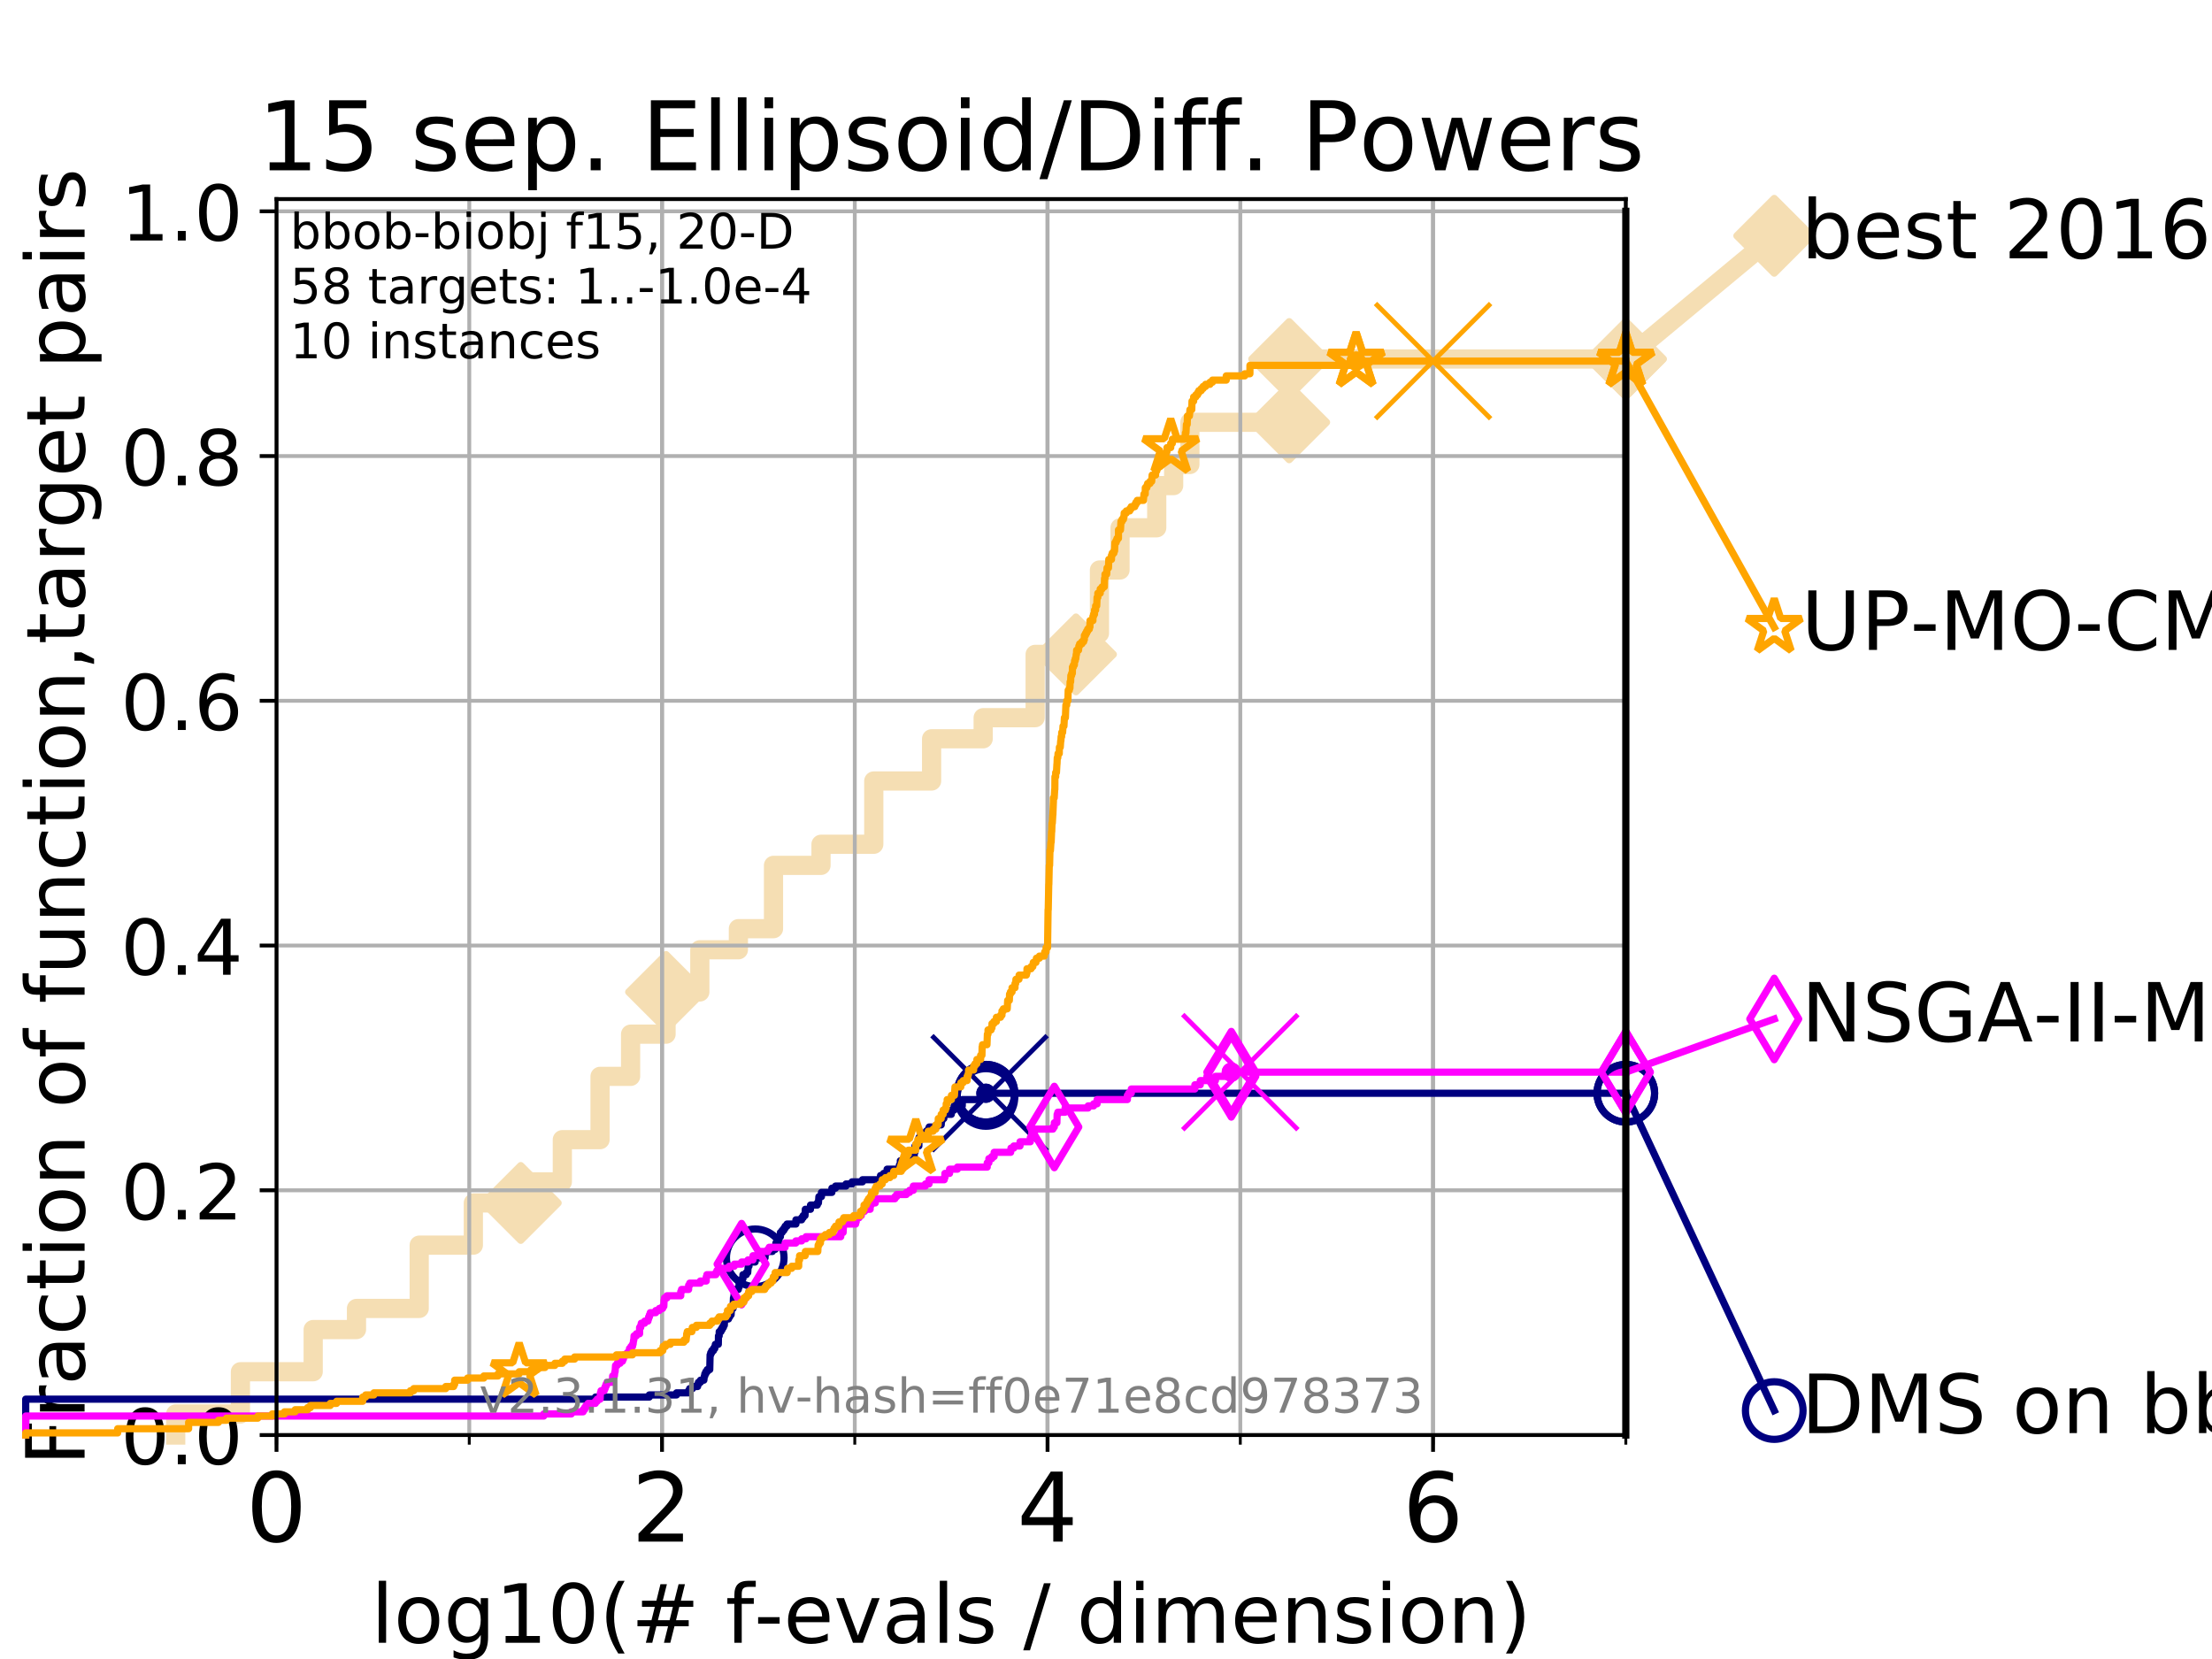<?xml version="1.0" encoding="utf-8" standalone="no"?>
<!DOCTYPE svg PUBLIC "-//W3C//DTD SVG 1.1//EN"
  "http://www.w3.org/Graphics/SVG/1.1/DTD/svg11.dtd">
<!-- Created with matplotlib (https://matplotlib.org/) -->
<svg height="345.6pt" version="1.1" viewBox="0 0 460.8 345.6" width="460.8pt" xmlns="http://www.w3.org/2000/svg" xmlns:xlink="http://www.w3.org/1999/xlink">
 <defs>
  <style type="text/css">
*{stroke-linecap:butt;stroke-linejoin:round;}
  </style>
 </defs>
 <g id="figure_1">
  <g id="patch_1">
   <path d="M 0 345.6 
L 460.8 345.6 
L 460.8 0 
L 0 0 
z
" style="fill:#ffffff;"/>
  </g>
  <g id="axes_1">
   <g id="patch_2">
    <path d="M 57.6 298.944 
L 338.688 298.944 
L 338.688 41.472 
L 57.6 41.472 
z
" style="fill:#ffffff;"/>
   </g>
   <g id="line2d_1">
    <path d="M 36.604 298.944 
L 36.604 294.549 
L 50.087 294.549 
L 50.087 285.758 
L 65.243 285.758 
L 65.243 276.968 
L 74.263 276.968 
L 74.263 272.573 
L 87.33 272.573 
L 87.33 259.387 
L 98.606 259.387 
L 98.606 250.597 
L 108.484 250.597 
L 108.484 246.201 
L 117.145 246.201 
L 117.145 237.411 
L 125.002 237.411 
L 125.002 224.225 
L 131.364 224.225 
L 131.364 215.435 
L 138.753 215.435 
L 138.753 206.644 
L 145.788 206.644 
L 145.788 197.854 
L 153.82 197.854 
L 153.82 193.459 
L 161.135 193.459 
L 161.135 180.273 
L 171.03 180.273 
L 171.03 175.878 
L 182.023 175.878 
L 182.023 162.692 
L 194.069 162.692 
L 194.069 153.902 
L 204.813 153.902 
L 204.813 149.507 
L 215.641 149.507 
L 215.641 136.321 
L 224.143 136.321 
L 224.143 131.926 
L 229.038 131.926 
L 229.038 118.74 
L 233.324 118.74 
L 233.324 109.95 
L 240.968 109.95 
L 240.968 101.159 
L 244.494 101.159 
L 244.494 96.764 
L 247.874 96.764 
L 247.874 87.973 
L 268.561 87.973 
L 268.561 74.788 
L 338.688 74.788 
" style="fill:none;stroke:#f5deb3;stroke-linecap:square;stroke-width:4;"/>
   </g>
   <g id="line2d_2">
    <defs>
     <path d="M 0 7.778 
L 7.778 0 
L 0 -7.778 
L -7.778 0 
z
" id="m7a18b9292d" style="stroke:#f5deb3;stroke-linejoin:miter;stroke-width:1.5;"/>
    </defs>
    <g>
     <use style="fill:#f5deb3;stroke:#f5deb3;stroke-linejoin:miter;stroke-width:1.5;" x="108.484" xlink:href="#m7a18b9292d" y="250.597"/>
     <use style="fill:#f5deb3;stroke:#f5deb3;stroke-linejoin:miter;stroke-width:1.5;" x="138.753" xlink:href="#m7a18b9292d" y="206.644"/>
     <use style="fill:#f5deb3;stroke:#f5deb3;stroke-linejoin:miter;stroke-width:1.5;" x="224.143" xlink:href="#m7a18b9292d" y="136.321"/>
     <use style="fill:#f5deb3;stroke:#f5deb3;stroke-linejoin:miter;stroke-width:1.5;" x="268.561" xlink:href="#m7a18b9292d" y="87.973"/>
     <use style="fill:#f5deb3;stroke:#f5deb3;stroke-linejoin:miter;stroke-width:1.5;" x="268.561" xlink:href="#m7a18b9292d" y="74.788"/>
     <use style="fill:#f5deb3;stroke:#f5deb3;stroke-linejoin:miter;stroke-width:1.5;" x="338.688" xlink:href="#m7a18b9292d" y="74.788"/>
    </g>
   </g>
   <g id="line2d_3">
    <path style="fill:none;stroke:#f5deb3;stroke-linecap:square;stroke-width:4;"/>
    <g/>
   </g>
   <g id="line2d_4">
    <path d="M 338.688 74.788 
L 369.608 49.12 
" style="fill:none;stroke:#f5deb3;stroke-linecap:square;stroke-width:4;"/>
    <g>
     <use style="fill:#f5deb3;stroke:#f5deb3;stroke-linejoin:miter;stroke-width:1.5;" x="338.688" xlink:href="#m7a18b9292d" y="74.788"/>
     <use style="fill:#f5deb3;stroke:#f5deb3;stroke-linejoin:miter;stroke-width:1.5;" x="369.608" xlink:href="#m7a18b9292d" y="49.12"/>
    </g>
   </g>
   <g id="matplotlib.axis_1">
    <g id="xtick_1">
     <g id="line2d_5">
      <path clip-path="url(#p1bc6cb01ac)" d="M 57.6 298.944 
L 57.6 41.472 
" style="fill:none;stroke:#b0b0b0;stroke-linecap:square;stroke-width:0.8;"/>
     </g>
     <g id="line2d_6">
      <defs>
       <path d="M 0 0 
L 0 3.5 
" id="m597c831607" style="stroke:#000000;stroke-width:0.8;"/>
      </defs>
      <g>
       <use style="stroke:#000000;stroke-width:0.8;" x="57.6" xlink:href="#m597c831607" y="298.944"/>
      </g>
     </g>
     <g id="text_1">
      <!-- 0 -->
      <defs>
       <path d="M 31.781 66.406 
Q 24.172 66.406 20.328 58.906 
Q 16.5 51.422 16.5 36.375 
Q 16.5 21.391 20.328 13.891 
Q 24.172 6.391 31.781 6.391 
Q 39.453 6.391 43.281 13.891 
Q 47.125 21.391 47.125 36.375 
Q 47.125 51.422 43.281 58.906 
Q 39.453 66.406 31.781 66.406 
z
M 31.781 74.219 
Q 44.047 74.219 50.516 64.516 
Q 56.984 54.828 56.984 36.375 
Q 56.984 17.969 50.516 8.266 
Q 44.047 -1.422 31.781 -1.422 
Q 19.531 -1.422 13.062 8.266 
Q 6.594 17.969 6.594 36.375 
Q 6.594 54.828 13.062 64.516 
Q 19.531 74.219 31.781 74.219 
z
" id="DejaVuSans-48"/>
      </defs>
      <g transform="translate(51.237 321.141)scale(0.2 -0.2)">
       <use xlink:href="#DejaVuSans-48"/>
      </g>
     </g>
    </g>
    <g id="xtick_2">
     <g id="line2d_7">
      <path clip-path="url(#p1bc6cb01ac)" d="M 137.911 298.944 
L 137.911 41.472 
" style="fill:none;stroke:#b0b0b0;stroke-linecap:square;stroke-width:0.8;"/>
     </g>
     <g id="line2d_8">
      <g>
       <use style="stroke:#000000;stroke-width:0.8;" x="137.911" xlink:href="#m597c831607" y="298.944"/>
      </g>
     </g>
     <g id="text_2">
      <!-- 2 -->
      <defs>
       <path d="M 19.188 8.297 
L 53.609 8.297 
L 53.609 0 
L 7.328 0 
L 7.328 8.297 
Q 12.938 14.109 22.625 23.891 
Q 32.328 33.688 34.812 36.531 
Q 39.547 41.844 41.422 45.531 
Q 43.312 49.219 43.312 52.781 
Q 43.312 58.594 39.234 62.25 
Q 35.156 65.922 28.609 65.922 
Q 23.969 65.922 18.812 64.312 
Q 13.672 62.703 7.812 59.422 
L 7.812 69.391 
Q 13.766 71.781 18.938 73 
Q 24.125 74.219 28.422 74.219 
Q 39.75 74.219 46.484 68.547 
Q 53.219 62.891 53.219 53.422 
Q 53.219 48.922 51.531 44.891 
Q 49.859 40.875 45.406 35.406 
Q 44.188 33.984 37.641 27.219 
Q 31.109 20.453 19.188 8.297 
z
" id="DejaVuSans-50"/>
      </defs>
      <g transform="translate(131.548 321.141)scale(0.2 -0.2)">
       <use xlink:href="#DejaVuSans-50"/>
      </g>
     </g>
    </g>
    <g id="xtick_3">
     <g id="line2d_9">
      <path clip-path="url(#p1bc6cb01ac)" d="M 218.222 298.944 
L 218.222 41.472 
" style="fill:none;stroke:#b0b0b0;stroke-linecap:square;stroke-width:0.8;"/>
     </g>
     <g id="line2d_10">
      <g>
       <use style="stroke:#000000;stroke-width:0.8;" x="218.222" xlink:href="#m597c831607" y="298.944"/>
      </g>
     </g>
     <g id="text_3">
      <!-- 4 -->
      <defs>
       <path d="M 37.797 64.312 
L 12.891 25.391 
L 37.797 25.391 
z
M 35.203 72.906 
L 47.609 72.906 
L 47.609 25.391 
L 58.016 25.391 
L 58.016 17.188 
L 47.609 17.188 
L 47.609 0 
L 37.797 0 
L 37.797 17.188 
L 4.891 17.188 
L 4.891 26.703 
z
" id="DejaVuSans-52"/>
      </defs>
      <g transform="translate(211.859 321.141)scale(0.2 -0.2)">
       <use xlink:href="#DejaVuSans-52"/>
      </g>
     </g>
    </g>
    <g id="xtick_4">
     <g id="line2d_11">
      <path clip-path="url(#p1bc6cb01ac)" d="M 298.533 298.944 
L 298.533 41.472 
" style="fill:none;stroke:#b0b0b0;stroke-linecap:square;stroke-width:0.8;"/>
     </g>
     <g id="line2d_12">
      <g>
       <use style="stroke:#000000;stroke-width:0.8;" x="298.533" xlink:href="#m597c831607" y="298.944"/>
      </g>
     </g>
     <g id="text_4">
      <!-- 6 -->
      <defs>
       <path d="M 33.016 40.375 
Q 26.375 40.375 22.484 35.828 
Q 18.609 31.297 18.609 23.391 
Q 18.609 15.531 22.484 10.953 
Q 26.375 6.391 33.016 6.391 
Q 39.656 6.391 43.531 10.953 
Q 47.406 15.531 47.406 23.391 
Q 47.406 31.297 43.531 35.828 
Q 39.656 40.375 33.016 40.375 
z
M 52.594 71.297 
L 52.594 62.312 
Q 48.875 64.062 45.094 64.984 
Q 41.312 65.922 37.594 65.922 
Q 27.828 65.922 22.672 59.328 
Q 17.531 52.734 16.797 39.406 
Q 19.672 43.656 24.016 45.922 
Q 28.375 48.188 33.594 48.188 
Q 44.578 48.188 50.953 41.516 
Q 57.328 34.859 57.328 23.391 
Q 57.328 12.156 50.688 5.359 
Q 44.047 -1.422 33.016 -1.422 
Q 20.359 -1.422 13.672 8.266 
Q 6.984 17.969 6.984 36.375 
Q 6.984 53.656 15.188 63.938 
Q 23.391 74.219 37.203 74.219 
Q 40.922 74.219 44.703 73.484 
Q 48.484 72.75 52.594 71.297 
z
" id="DejaVuSans-54"/>
      </defs>
      <g transform="translate(292.17 321.141)scale(0.2 -0.2)">
       <use xlink:href="#DejaVuSans-54"/>
      </g>
     </g>
    </g>
    <g id="xtick_5">
     <g id="line2d_13">
      <path clip-path="url(#p1bc6cb01ac)" d="M 57.6 298.944 
L 57.6 41.472 
" style="fill:none;stroke:#b0b0b0;stroke-linecap:square;stroke-width:0.8;"/>
     </g>
     <g id="line2d_14">
      <defs>
       <path d="M 0 0 
L 0 2 
" id="m5d23920909" style="stroke:#000000;stroke-width:0.6;"/>
      </defs>
      <g>
       <use style="stroke:#000000;stroke-width:0.6;" x="57.6" xlink:href="#m5d23920909" y="298.944"/>
      </g>
     </g>
    </g>
    <g id="xtick_6">
     <g id="line2d_15">
      <path clip-path="url(#p1bc6cb01ac)" d="M 97.755 298.944 
L 97.755 41.472 
" style="fill:none;stroke:#b0b0b0;stroke-linecap:square;stroke-width:0.8;"/>
     </g>
     <g id="line2d_16">
      <g>
       <use style="stroke:#000000;stroke-width:0.6;" x="97.755" xlink:href="#m5d23920909" y="298.944"/>
      </g>
     </g>
    </g>
    <g id="xtick_7">
     <g id="line2d_17">
      <path clip-path="url(#p1bc6cb01ac)" d="M 137.911 298.944 
L 137.911 41.472 
" style="fill:none;stroke:#b0b0b0;stroke-linecap:square;stroke-width:0.8;"/>
     </g>
     <g id="line2d_18">
      <g>
       <use style="stroke:#000000;stroke-width:0.6;" x="137.911" xlink:href="#m5d23920909" y="298.944"/>
      </g>
     </g>
    </g>
    <g id="xtick_8">
     <g id="line2d_19">
      <path clip-path="url(#p1bc6cb01ac)" d="M 178.066 298.944 
L 178.066 41.472 
" style="fill:none;stroke:#b0b0b0;stroke-linecap:square;stroke-width:0.8;"/>
     </g>
     <g id="line2d_20">
      <g>
       <use style="stroke:#000000;stroke-width:0.6;" x="178.066" xlink:href="#m5d23920909" y="298.944"/>
      </g>
     </g>
    </g>
    <g id="xtick_9">
     <g id="line2d_21">
      <path clip-path="url(#p1bc6cb01ac)" d="M 218.222 298.944 
L 218.222 41.472 
" style="fill:none;stroke:#b0b0b0;stroke-linecap:square;stroke-width:0.8;"/>
     </g>
     <g id="line2d_22">
      <g>
       <use style="stroke:#000000;stroke-width:0.6;" x="218.222" xlink:href="#m5d23920909" y="298.944"/>
      </g>
     </g>
    </g>
    <g id="xtick_10">
     <g id="line2d_23">
      <path clip-path="url(#p1bc6cb01ac)" d="M 258.377 298.944 
L 258.377 41.472 
" style="fill:none;stroke:#b0b0b0;stroke-linecap:square;stroke-width:0.8;"/>
     </g>
     <g id="line2d_24">
      <g>
       <use style="stroke:#000000;stroke-width:0.6;" x="258.377" xlink:href="#m5d23920909" y="298.944"/>
      </g>
     </g>
    </g>
    <g id="xtick_11">
     <g id="line2d_25">
      <path clip-path="url(#p1bc6cb01ac)" d="M 298.533 298.944 
L 298.533 41.472 
" style="fill:none;stroke:#b0b0b0;stroke-linecap:square;stroke-width:0.8;"/>
     </g>
     <g id="line2d_26">
      <g>
       <use style="stroke:#000000;stroke-width:0.6;" x="298.533" xlink:href="#m5d23920909" y="298.944"/>
      </g>
     </g>
    </g>
    <g id="xtick_12">
     <g id="line2d_27">
      <path clip-path="url(#p1bc6cb01ac)" d="M 338.688 298.944 
L 338.688 41.472 
" style="fill:none;stroke:#b0b0b0;stroke-linecap:square;stroke-width:0.8;"/>
     </g>
     <g id="line2d_28">
      <g>
       <use style="stroke:#000000;stroke-width:0.6;" x="338.688" xlink:href="#m5d23920909" y="298.944"/>
      </g>
     </g>
    </g>
    <g id="text_5">
     <!-- log10(# f-evals / dimension) -->
     <defs>
      <path d="M 9.422 75.984 
L 18.406 75.984 
L 18.406 0 
L 9.422 0 
z
" id="DejaVuSans-108"/>
      <path d="M 30.609 48.391 
Q 23.391 48.391 19.188 42.75 
Q 14.984 37.109 14.984 27.297 
Q 14.984 17.484 19.156 11.844 
Q 23.344 6.203 30.609 6.203 
Q 37.797 6.203 41.984 11.859 
Q 46.188 17.531 46.188 27.297 
Q 46.188 37.016 41.984 42.703 
Q 37.797 48.391 30.609 48.391 
z
M 30.609 56 
Q 42.328 56 49.016 48.375 
Q 55.719 40.766 55.719 27.297 
Q 55.719 13.875 49.016 6.219 
Q 42.328 -1.422 30.609 -1.422 
Q 18.844 -1.422 12.172 6.219 
Q 5.516 13.875 5.516 27.297 
Q 5.516 40.766 12.172 48.375 
Q 18.844 56 30.609 56 
z
" id="DejaVuSans-111"/>
      <path d="M 45.406 27.984 
Q 45.406 37.75 41.375 43.109 
Q 37.359 48.484 30.078 48.484 
Q 22.859 48.484 18.828 43.109 
Q 14.797 37.75 14.797 27.984 
Q 14.797 18.266 18.828 12.891 
Q 22.859 7.516 30.078 7.516 
Q 37.359 7.516 41.375 12.891 
Q 45.406 18.266 45.406 27.984 
z
M 54.391 6.781 
Q 54.391 -7.172 48.188 -13.984 
Q 42 -20.797 29.203 -20.797 
Q 24.469 -20.797 20.266 -20.094 
Q 16.062 -19.391 12.109 -17.922 
L 12.109 -9.188 
Q 16.062 -11.328 19.922 -12.344 
Q 23.781 -13.375 27.781 -13.375 
Q 36.625 -13.375 41.016 -8.766 
Q 45.406 -4.156 45.406 5.172 
L 45.406 9.625 
Q 42.625 4.781 38.281 2.391 
Q 33.938 0 27.875 0 
Q 17.828 0 11.672 7.656 
Q 5.516 15.328 5.516 27.984 
Q 5.516 40.672 11.672 48.328 
Q 17.828 56 27.875 56 
Q 33.938 56 38.281 53.609 
Q 42.625 51.219 45.406 46.391 
L 45.406 54.688 
L 54.391 54.688 
z
" id="DejaVuSans-103"/>
      <path d="M 12.406 8.297 
L 28.516 8.297 
L 28.516 63.922 
L 10.984 60.406 
L 10.984 69.391 
L 28.422 72.906 
L 38.281 72.906 
L 38.281 8.297 
L 54.391 8.297 
L 54.391 0 
L 12.406 0 
z
" id="DejaVuSans-49"/>
      <path d="M 31 75.875 
Q 24.469 64.656 21.281 53.656 
Q 18.109 42.672 18.109 31.391 
Q 18.109 20.125 21.312 9.062 
Q 24.516 -2 31 -13.188 
L 23.188 -13.188 
Q 15.875 -1.703 12.234 9.375 
Q 8.594 20.453 8.594 31.391 
Q 8.594 42.281 12.203 53.312 
Q 15.828 64.359 23.188 75.875 
z
" id="DejaVuSans-40"/>
      <path d="M 51.125 44 
L 36.922 44 
L 32.812 27.688 
L 47.125 27.688 
z
M 43.797 71.781 
L 38.719 51.516 
L 52.984 51.516 
L 58.109 71.781 
L 65.922 71.781 
L 60.891 51.516 
L 76.125 51.516 
L 76.125 44 
L 58.984 44 
L 54.984 27.688 
L 70.516 27.688 
L 70.516 20.219 
L 53.078 20.219 
L 48 0 
L 40.188 0 
L 45.219 20.219 
L 30.906 20.219 
L 25.875 0 
L 18.016 0 
L 23.094 20.219 
L 7.719 20.219 
L 7.719 27.688 
L 24.906 27.688 
L 29 44 
L 13.281 44 
L 13.281 51.516 
L 30.906 51.516 
L 35.891 71.781 
z
" id="DejaVuSans-35"/>
      <path id="DejaVuSans-32"/>
      <path d="M 37.109 75.984 
L 37.109 68.5 
L 28.516 68.5 
Q 23.688 68.5 21.797 66.547 
Q 19.922 64.594 19.922 59.516 
L 19.922 54.688 
L 34.719 54.688 
L 34.719 47.703 
L 19.922 47.703 
L 19.922 0 
L 10.891 0 
L 10.891 47.703 
L 2.297 47.703 
L 2.297 54.688 
L 10.891 54.688 
L 10.891 58.5 
Q 10.891 67.625 15.141 71.797 
Q 19.391 75.984 28.609 75.984 
z
" id="DejaVuSans-102"/>
      <path d="M 4.891 31.391 
L 31.203 31.391 
L 31.203 23.391 
L 4.891 23.391 
z
" id="DejaVuSans-45"/>
      <path d="M 56.203 29.594 
L 56.203 25.203 
L 14.891 25.203 
Q 15.484 15.922 20.484 11.062 
Q 25.484 6.203 34.422 6.203 
Q 39.594 6.203 44.453 7.469 
Q 49.312 8.734 54.109 11.281 
L 54.109 2.781 
Q 49.266 0.734 44.188 -0.344 
Q 39.109 -1.422 33.891 -1.422 
Q 20.797 -1.422 13.156 6.188 
Q 5.516 13.812 5.516 26.812 
Q 5.516 40.234 12.766 48.109 
Q 20.016 56 32.328 56 
Q 43.359 56 49.781 48.891 
Q 56.203 41.797 56.203 29.594 
z
M 47.219 32.234 
Q 47.125 39.594 43.094 43.984 
Q 39.062 48.391 32.422 48.391 
Q 24.906 48.391 20.391 44.141 
Q 15.875 39.891 15.188 32.172 
z
" id="DejaVuSans-101"/>
      <path d="M 2.984 54.688 
L 12.5 54.688 
L 29.594 8.797 
L 46.688 54.688 
L 56.203 54.688 
L 35.688 0 
L 23.484 0 
z
" id="DejaVuSans-118"/>
      <path d="M 34.281 27.484 
Q 23.391 27.484 19.188 25 
Q 14.984 22.516 14.984 16.5 
Q 14.984 11.719 18.141 8.906 
Q 21.297 6.109 26.703 6.109 
Q 34.188 6.109 38.703 11.406 
Q 43.219 16.703 43.219 25.484 
L 43.219 27.484 
z
M 52.203 31.203 
L 52.203 0 
L 43.219 0 
L 43.219 8.297 
Q 40.141 3.328 35.547 0.953 
Q 30.953 -1.422 24.312 -1.422 
Q 15.922 -1.422 10.953 3.297 
Q 6 8.016 6 15.922 
Q 6 25.141 12.172 29.828 
Q 18.359 34.516 30.609 34.516 
L 43.219 34.516 
L 43.219 35.406 
Q 43.219 41.609 39.141 45 
Q 35.062 48.391 27.688 48.391 
Q 23 48.391 18.547 47.266 
Q 14.109 46.141 10.016 43.891 
L 10.016 52.203 
Q 14.938 54.109 19.578 55.047 
Q 24.219 56 28.609 56 
Q 40.484 56 46.344 49.844 
Q 52.203 43.703 52.203 31.203 
z
" id="DejaVuSans-97"/>
      <path d="M 44.281 53.078 
L 44.281 44.578 
Q 40.484 46.531 36.375 47.5 
Q 32.281 48.484 27.875 48.484 
Q 21.188 48.484 17.844 46.438 
Q 14.5 44.391 14.5 40.281 
Q 14.5 37.156 16.891 35.375 
Q 19.281 33.594 26.516 31.984 
L 29.594 31.297 
Q 39.156 29.25 43.188 25.516 
Q 47.219 21.781 47.219 15.094 
Q 47.219 7.469 41.188 3.016 
Q 35.156 -1.422 24.609 -1.422 
Q 20.219 -1.422 15.453 -0.562 
Q 10.688 0.297 5.422 2 
L 5.422 11.281 
Q 10.406 8.688 15.234 7.391 
Q 20.062 6.109 24.812 6.109 
Q 31.156 6.109 34.562 8.281 
Q 37.984 10.453 37.984 14.406 
Q 37.984 18.062 35.516 20.016 
Q 33.062 21.969 24.703 23.781 
L 21.578 24.516 
Q 13.234 26.266 9.516 29.906 
Q 5.812 33.547 5.812 39.891 
Q 5.812 47.609 11.281 51.797 
Q 16.75 56 26.812 56 
Q 31.781 56 36.172 55.266 
Q 40.578 54.547 44.281 53.078 
z
" id="DejaVuSans-115"/>
      <path d="M 25.391 72.906 
L 33.688 72.906 
L 8.297 -9.281 
L 0 -9.281 
z
" id="DejaVuSans-47"/>
      <path d="M 45.406 46.391 
L 45.406 75.984 
L 54.391 75.984 
L 54.391 0 
L 45.406 0 
L 45.406 8.203 
Q 42.578 3.328 38.25 0.953 
Q 33.938 -1.422 27.875 -1.422 
Q 17.969 -1.422 11.734 6.484 
Q 5.516 14.406 5.516 27.297 
Q 5.516 40.188 11.734 48.094 
Q 17.969 56 27.875 56 
Q 33.938 56 38.25 53.625 
Q 42.578 51.266 45.406 46.391 
z
M 14.797 27.297 
Q 14.797 17.391 18.875 11.75 
Q 22.953 6.109 30.078 6.109 
Q 37.203 6.109 41.297 11.75 
Q 45.406 17.391 45.406 27.297 
Q 45.406 37.203 41.297 42.844 
Q 37.203 48.484 30.078 48.484 
Q 22.953 48.484 18.875 42.844 
Q 14.797 37.203 14.797 27.297 
z
" id="DejaVuSans-100"/>
      <path d="M 9.422 54.688 
L 18.406 54.688 
L 18.406 0 
L 9.422 0 
z
M 9.422 75.984 
L 18.406 75.984 
L 18.406 64.594 
L 9.422 64.594 
z
" id="DejaVuSans-105"/>
      <path d="M 52 44.188 
Q 55.375 50.25 60.062 53.125 
Q 64.75 56 71.094 56 
Q 79.641 56 84.281 50.016 
Q 88.922 44.047 88.922 33.016 
L 88.922 0 
L 79.891 0 
L 79.891 32.719 
Q 79.891 40.578 77.094 44.375 
Q 74.312 48.188 68.609 48.188 
Q 61.625 48.188 57.562 43.547 
Q 53.516 38.922 53.516 30.906 
L 53.516 0 
L 44.484 0 
L 44.484 32.719 
Q 44.484 40.625 41.703 44.406 
Q 38.922 48.188 33.109 48.188 
Q 26.219 48.188 22.156 43.531 
Q 18.109 38.875 18.109 30.906 
L 18.109 0 
L 9.078 0 
L 9.078 54.688 
L 18.109 54.688 
L 18.109 46.188 
Q 21.188 51.219 25.484 53.609 
Q 29.781 56 35.688 56 
Q 41.656 56 45.828 52.969 
Q 50 49.953 52 44.188 
z
" id="DejaVuSans-109"/>
      <path d="M 54.891 33.016 
L 54.891 0 
L 45.906 0 
L 45.906 32.719 
Q 45.906 40.484 42.875 44.328 
Q 39.844 48.188 33.797 48.188 
Q 26.516 48.188 22.312 43.547 
Q 18.109 38.922 18.109 30.906 
L 18.109 0 
L 9.078 0 
L 9.078 54.688 
L 18.109 54.688 
L 18.109 46.188 
Q 21.344 51.125 25.703 53.562 
Q 30.078 56 35.797 56 
Q 45.219 56 50.047 50.172 
Q 54.891 44.344 54.891 33.016 
z
" id="DejaVuSans-110"/>
      <path d="M 8.016 75.875 
L 15.828 75.875 
Q 23.141 64.359 26.781 53.312 
Q 30.422 42.281 30.422 31.391 
Q 30.422 20.453 26.781 9.375 
Q 23.141 -1.703 15.828 -13.188 
L 8.016 -13.188 
Q 14.5 -2 17.703 9.062 
Q 20.906 20.125 20.906 31.391 
Q 20.906 42.672 17.703 53.656 
Q 14.5 64.656 8.016 75.875 
z
" id="DejaVuSans-41"/>
     </defs>
     <g transform="translate(77.303 342.218)scale(0.17 -0.17)">
      <use xlink:href="#DejaVuSans-108"/>
      <use x="27.783" xlink:href="#DejaVuSans-111"/>
      <use x="88.965" xlink:href="#DejaVuSans-103"/>
      <use x="152.441" xlink:href="#DejaVuSans-49"/>
      <use x="216.064" xlink:href="#DejaVuSans-48"/>
      <use x="279.688" xlink:href="#DejaVuSans-40"/>
      <use x="318.701" xlink:href="#DejaVuSans-35"/>
      <use x="402.49" xlink:href="#DejaVuSans-32"/>
      <use x="434.277" xlink:href="#DejaVuSans-102"/>
      <use x="469.404" xlink:href="#DejaVuSans-45"/>
      <use x="505.488" xlink:href="#DejaVuSans-101"/>
      <use x="567.012" xlink:href="#DejaVuSans-118"/>
      <use x="626.191" xlink:href="#DejaVuSans-97"/>
      <use x="687.471" xlink:href="#DejaVuSans-108"/>
      <use x="715.254" xlink:href="#DejaVuSans-115"/>
      <use x="767.354" xlink:href="#DejaVuSans-32"/>
      <use x="799.141" xlink:href="#DejaVuSans-47"/>
      <use x="832.832" xlink:href="#DejaVuSans-32"/>
      <use x="864.619" xlink:href="#DejaVuSans-100"/>
      <use x="928.096" xlink:href="#DejaVuSans-105"/>
      <use x="955.879" xlink:href="#DejaVuSans-109"/>
      <use x="1053.291" xlink:href="#DejaVuSans-101"/>
      <use x="1114.814" xlink:href="#DejaVuSans-110"/>
      <use x="1178.193" xlink:href="#DejaVuSans-115"/>
      <use x="1230.293" xlink:href="#DejaVuSans-105"/>
      <use x="1258.076" xlink:href="#DejaVuSans-111"/>
      <use x="1319.258" xlink:href="#DejaVuSans-110"/>
      <use x="1382.637" xlink:href="#DejaVuSans-41"/>
     </g>
    </g>
   </g>
   <g id="matplotlib.axis_2">
    <g id="ytick_1">
     <g id="line2d_29">
      <path clip-path="url(#p1bc6cb01ac)" d="M 57.6 298.944 
L 338.688 298.944 
" style="fill:none;stroke:#b0b0b0;stroke-linecap:square;stroke-width:0.8;"/>
     </g>
     <g id="line2d_30">
      <defs>
       <path d="M 0 0 
L -3.5 0 
" id="mfd1bc5657a" style="stroke:#000000;stroke-width:0.8;"/>
      </defs>
      <g>
       <use style="stroke:#000000;stroke-width:0.8;" x="57.6" xlink:href="#mfd1bc5657a" y="298.944"/>
      </g>
     </g>
     <g id="text_6">
      <!-- 0.0 -->
      <defs>
       <path d="M 10.688 12.406 
L 21 12.406 
L 21 0 
L 10.688 0 
z
" id="DejaVuSans-46"/>
      </defs>
      <g transform="translate(25.155 305.023)scale(0.16 -0.16)">
       <use xlink:href="#DejaVuSans-48"/>
       <use x="63.623" xlink:href="#DejaVuSans-46"/>
       <use x="95.41" xlink:href="#DejaVuSans-48"/>
      </g>
     </g>
    </g>
    <g id="ytick_2">
     <g id="line2d_31">
      <path clip-path="url(#p1bc6cb01ac)" d="M 57.6 247.959 
L 338.688 247.959 
" style="fill:none;stroke:#b0b0b0;stroke-linecap:square;stroke-width:0.8;"/>
     </g>
     <g id="line2d_32">
      <g>
       <use style="stroke:#000000;stroke-width:0.8;" x="57.6" xlink:href="#mfd1bc5657a" y="247.959"/>
      </g>
     </g>
     <g id="text_7">
      <!-- 0.2 -->
      <g transform="translate(25.155 254.038)scale(0.16 -0.16)">
       <use xlink:href="#DejaVuSans-48"/>
       <use x="63.623" xlink:href="#DejaVuSans-46"/>
       <use x="95.41" xlink:href="#DejaVuSans-50"/>
      </g>
     </g>
    </g>
    <g id="ytick_3">
     <g id="line2d_33">
      <path clip-path="url(#p1bc6cb01ac)" d="M 57.6 196.975 
L 338.688 196.975 
" style="fill:none;stroke:#b0b0b0;stroke-linecap:square;stroke-width:0.8;"/>
     </g>
     <g id="line2d_34">
      <g>
       <use style="stroke:#000000;stroke-width:0.8;" x="57.6" xlink:href="#mfd1bc5657a" y="196.975"/>
      </g>
     </g>
     <g id="text_8">
      <!-- 0.4 -->
      <g transform="translate(25.155 203.054)scale(0.16 -0.16)">
       <use xlink:href="#DejaVuSans-48"/>
       <use x="63.623" xlink:href="#DejaVuSans-46"/>
       <use x="95.41" xlink:href="#DejaVuSans-52"/>
      </g>
     </g>
    </g>
    <g id="ytick_4">
     <g id="line2d_35">
      <path clip-path="url(#p1bc6cb01ac)" d="M 57.6 145.99 
L 338.688 145.99 
" style="fill:none;stroke:#b0b0b0;stroke-linecap:square;stroke-width:0.8;"/>
     </g>
     <g id="line2d_36">
      <g>
       <use style="stroke:#000000;stroke-width:0.8;" x="57.6" xlink:href="#mfd1bc5657a" y="145.99"/>
      </g>
     </g>
     <g id="text_9">
      <!-- 0.6 -->
      <g transform="translate(25.155 152.069)scale(0.16 -0.16)">
       <use xlink:href="#DejaVuSans-48"/>
       <use x="63.623" xlink:href="#DejaVuSans-46"/>
       <use x="95.41" xlink:href="#DejaVuSans-54"/>
      </g>
     </g>
    </g>
    <g id="ytick_5">
     <g id="line2d_37">
      <path clip-path="url(#p1bc6cb01ac)" d="M 57.6 95.006 
L 338.688 95.006 
" style="fill:none;stroke:#b0b0b0;stroke-linecap:square;stroke-width:0.8;"/>
     </g>
     <g id="line2d_38">
      <g>
       <use style="stroke:#000000;stroke-width:0.8;" x="57.6" xlink:href="#mfd1bc5657a" y="95.006"/>
      </g>
     </g>
     <g id="text_10">
      <!-- 0.8 -->
      <defs>
       <path d="M 31.781 34.625 
Q 24.75 34.625 20.719 30.859 
Q 16.703 27.094 16.703 20.516 
Q 16.703 13.922 20.719 10.156 
Q 24.75 6.391 31.781 6.391 
Q 38.812 6.391 42.859 10.172 
Q 46.922 13.969 46.922 20.516 
Q 46.922 27.094 42.891 30.859 
Q 38.875 34.625 31.781 34.625 
z
M 21.922 38.812 
Q 15.578 40.375 12.031 44.719 
Q 8.5 49.078 8.5 55.328 
Q 8.5 64.062 14.719 69.141 
Q 20.953 74.219 31.781 74.219 
Q 42.672 74.219 48.875 69.141 
Q 55.078 64.062 55.078 55.328 
Q 55.078 49.078 51.531 44.719 
Q 48 40.375 41.703 38.812 
Q 48.828 37.156 52.797 32.312 
Q 56.781 27.484 56.781 20.516 
Q 56.781 9.906 50.312 4.234 
Q 43.844 -1.422 31.781 -1.422 
Q 19.734 -1.422 13.25 4.234 
Q 6.781 9.906 6.781 20.516 
Q 6.781 27.484 10.781 32.312 
Q 14.797 37.156 21.922 38.812 
z
M 18.312 54.391 
Q 18.312 48.734 21.844 45.562 
Q 25.391 42.391 31.781 42.391 
Q 38.141 42.391 41.719 45.562 
Q 45.312 48.734 45.312 54.391 
Q 45.312 60.062 41.719 63.234 
Q 38.141 66.406 31.781 66.406 
Q 25.391 66.406 21.844 63.234 
Q 18.312 60.062 18.312 54.391 
z
" id="DejaVuSans-56"/>
      </defs>
      <g transform="translate(25.155 101.085)scale(0.16 -0.16)">
       <use xlink:href="#DejaVuSans-48"/>
       <use x="63.623" xlink:href="#DejaVuSans-46"/>
       <use x="95.41" xlink:href="#DejaVuSans-56"/>
      </g>
     </g>
    </g>
    <g id="ytick_6">
     <g id="line2d_39">
      <path clip-path="url(#p1bc6cb01ac)" d="M 57.6 44.021 
L 338.688 44.021 
" style="fill:none;stroke:#b0b0b0;stroke-linecap:square;stroke-width:0.8;"/>
     </g>
     <g id="line2d_40">
      <g>
       <use style="stroke:#000000;stroke-width:0.8;" x="57.6" xlink:href="#mfd1bc5657a" y="44.021"/>
      </g>
     </g>
     <g id="text_11">
      <!-- 1.0 -->
      <g transform="translate(25.155 50.1)scale(0.16 -0.16)">
       <use xlink:href="#DejaVuSans-49"/>
       <use x="63.623" xlink:href="#DejaVuSans-46"/>
       <use x="95.41" xlink:href="#DejaVuSans-48"/>
      </g>
     </g>
    </g>
    <g id="text_12">
     <!-- Fraction of function,target pairs -->
     <defs>
      <path d="M 9.812 72.906 
L 51.703 72.906 
L 51.703 64.594 
L 19.672 64.594 
L 19.672 43.109 
L 48.578 43.109 
L 48.578 34.812 
L 19.672 34.812 
L 19.672 0 
L 9.812 0 
z
" id="DejaVuSans-70"/>
      <path d="M 41.109 46.297 
Q 39.594 47.172 37.812 47.578 
Q 36.031 48 33.891 48 
Q 26.266 48 22.188 43.047 
Q 18.109 38.094 18.109 28.812 
L 18.109 0 
L 9.078 0 
L 9.078 54.688 
L 18.109 54.688 
L 18.109 46.188 
Q 20.953 51.172 25.484 53.578 
Q 30.031 56 36.531 56 
Q 37.453 56 38.578 55.875 
Q 39.703 55.766 41.062 55.516 
z
" id="DejaVuSans-114"/>
      <path d="M 48.781 52.594 
L 48.781 44.188 
Q 44.969 46.297 41.141 47.344 
Q 37.312 48.391 33.406 48.391 
Q 24.656 48.391 19.812 42.844 
Q 14.984 37.312 14.984 27.297 
Q 14.984 17.281 19.812 11.734 
Q 24.656 6.203 33.406 6.203 
Q 37.312 6.203 41.141 7.25 
Q 44.969 8.297 48.781 10.406 
L 48.781 2.094 
Q 45.016 0.344 40.984 -0.531 
Q 36.969 -1.422 32.422 -1.422 
Q 20.062 -1.422 12.781 6.344 
Q 5.516 14.109 5.516 27.297 
Q 5.516 40.672 12.859 48.328 
Q 20.219 56 33.016 56 
Q 37.156 56 41.109 55.141 
Q 45.062 54.297 48.781 52.594 
z
" id="DejaVuSans-99"/>
      <path d="M 18.312 70.219 
L 18.312 54.688 
L 36.812 54.688 
L 36.812 47.703 
L 18.312 47.703 
L 18.312 18.016 
Q 18.312 11.328 20.141 9.422 
Q 21.969 7.516 27.594 7.516 
L 36.812 7.516 
L 36.812 0 
L 27.594 0 
Q 17.188 0 13.234 3.875 
Q 9.281 7.766 9.281 18.016 
L 9.281 47.703 
L 2.688 47.703 
L 2.688 54.688 
L 9.281 54.688 
L 9.281 70.219 
z
" id="DejaVuSans-116"/>
      <path d="M 8.5 21.578 
L 8.5 54.688 
L 17.484 54.688 
L 17.484 21.922 
Q 17.484 14.156 20.5 10.266 
Q 23.531 6.391 29.594 6.391 
Q 36.859 6.391 41.078 11.031 
Q 45.312 15.672 45.312 23.688 
L 45.312 54.688 
L 54.297 54.688 
L 54.297 0 
L 45.312 0 
L 45.312 8.406 
Q 42.047 3.422 37.719 1 
Q 33.406 -1.422 27.688 -1.422 
Q 18.266 -1.422 13.375 4.438 
Q 8.5 10.297 8.5 21.578 
z
M 31.109 56 
z
" id="DejaVuSans-117"/>
      <path d="M 11.719 12.406 
L 22.016 12.406 
L 22.016 4 
L 14.016 -11.625 
L 7.719 -11.625 
L 11.719 4 
z
" id="DejaVuSans-44"/>
      <path d="M 18.109 8.203 
L 18.109 -20.797 
L 9.078 -20.797 
L 9.078 54.688 
L 18.109 54.688 
L 18.109 46.391 
Q 20.953 51.266 25.266 53.625 
Q 29.594 56 35.594 56 
Q 45.562 56 51.781 48.094 
Q 58.016 40.188 58.016 27.297 
Q 58.016 14.406 51.781 6.484 
Q 45.562 -1.422 35.594 -1.422 
Q 29.594 -1.422 25.266 0.953 
Q 20.953 3.328 18.109 8.203 
z
M 48.688 27.297 
Q 48.688 37.203 44.609 42.844 
Q 40.531 48.484 33.406 48.484 
Q 26.266 48.484 22.188 42.844 
Q 18.109 37.203 18.109 27.297 
Q 18.109 17.391 22.188 11.75 
Q 26.266 6.109 33.406 6.109 
Q 40.531 6.109 44.609 11.75 
Q 48.688 17.391 48.688 27.297 
z
" id="DejaVuSans-112"/>
     </defs>
     <g transform="translate(17.62 305.347)rotate(-90)scale(0.17 -0.17)">
      <use xlink:href="#DejaVuSans-70"/>
      <use x="57.41" xlink:href="#DejaVuSans-114"/>
      <use x="98.523" xlink:href="#DejaVuSans-97"/>
      <use x="159.803" xlink:href="#DejaVuSans-99"/>
      <use x="214.783" xlink:href="#DejaVuSans-116"/>
      <use x="253.992" xlink:href="#DejaVuSans-105"/>
      <use x="281.775" xlink:href="#DejaVuSans-111"/>
      <use x="342.957" xlink:href="#DejaVuSans-110"/>
      <use x="406.336" xlink:href="#DejaVuSans-32"/>
      <use x="438.123" xlink:href="#DejaVuSans-111"/>
      <use x="499.305" xlink:href="#DejaVuSans-102"/>
      <use x="534.51" xlink:href="#DejaVuSans-32"/>
      <use x="566.297" xlink:href="#DejaVuSans-102"/>
      <use x="601.502" xlink:href="#DejaVuSans-117"/>
      <use x="664.881" xlink:href="#DejaVuSans-110"/>
      <use x="728.26" xlink:href="#DejaVuSans-99"/>
      <use x="783.24" xlink:href="#DejaVuSans-116"/>
      <use x="822.449" xlink:href="#DejaVuSans-105"/>
      <use x="850.232" xlink:href="#DejaVuSans-111"/>
      <use x="911.414" xlink:href="#DejaVuSans-110"/>
      <use x="974.793" xlink:href="#DejaVuSans-44"/>
      <use x="1006.58" xlink:href="#DejaVuSans-116"/>
      <use x="1045.789" xlink:href="#DejaVuSans-97"/>
      <use x="1107.068" xlink:href="#DejaVuSans-114"/>
      <use x="1148.166" xlink:href="#DejaVuSans-103"/>
      <use x="1211.643" xlink:href="#DejaVuSans-101"/>
      <use x="1273.166" xlink:href="#DejaVuSans-116"/>
      <use x="1312.375" xlink:href="#DejaVuSans-32"/>
      <use x="1344.162" xlink:href="#DejaVuSans-112"/>
      <use x="1407.639" xlink:href="#DejaVuSans-97"/>
      <use x="1468.918" xlink:href="#DejaVuSans-105"/>
      <use x="1496.701" xlink:href="#DejaVuSans-114"/>
      <use x="1537.814" xlink:href="#DejaVuSans-115"/>
     </g>
    </g>
   </g>
   <g id="line2d_41">
    <defs>
     <path d="M 0 1.5 
C 0.398 1.5 0.779 1.342 1.061 1.061 
C 1.342 0.779 1.5 0.398 1.5 0 
C 1.5 -0.398 1.342 -0.779 1.061 -1.061 
C 0.779 -1.342 0.398 -1.5 0 -1.5 
C -0.398 -1.5 -0.779 -1.342 -1.061 -1.061 
C -1.342 -0.779 -1.5 -0.398 -1.5 0 
C -1.5 0.398 -1.342 0.779 -1.061 1.061 
C -0.779 1.342 -0.398 1.5 0 1.5 
z
" id="mee81dc640a" style="stroke:#f5deb3;"/>
    </defs>
    <g>
     <use style="fill:#f5deb3;stroke:#f5deb3;" x="268.561" xlink:href="#mee81dc640a" y="74.788"/>
     <use style="fill:#f5deb3;stroke:#f5deb3;" x="268.561" xlink:href="#mee81dc640a" y="74.788"/>
    </g>
   </g>
   <g id="line2d_42">
    <defs>
     <path d="M 0 1.5 
C 0.398 1.5 0.779 1.342 1.061 1.061 
C 1.342 0.779 1.5 0.398 1.5 0 
C 1.5 -0.398 1.342 -0.779 1.061 -1.061 
C 0.779 -1.342 0.398 -1.5 0 -1.5 
C -0.398 -1.5 -0.779 -1.342 -1.061 -1.061 
C -1.342 -0.779 -1.5 -0.398 -1.5 0 
C -1.5 0.398 -1.342 0.779 -1.061 1.061 
C -0.779 1.342 -0.398 1.5 0 1.5 
z
" id="mc34c892959" style="stroke:#000080;"/>
    </defs>
    <g>
     <use style="fill:#000080;stroke:#000080;" x="205.38" xlink:href="#mc34c892959" y="227.741"/>
     <use style="fill:#000080;stroke:#000080;" x="205.38" xlink:href="#mc34c892959" y="227.741"/>
    </g>
   </g>
   <g id="line2d_43">
    <path d="M 5.357 298.944 
L 5.357 291.472 
L 124.043 291.472 
L 124.043 291.033 
L 135.26 291.033 
L 135.26 290.593 
L 140.937 290.593 
L 140.937 290.154 
L 143.426 290.154 
L 143.426 289.714 
L 143.66 289.714 
L 143.66 289.275 
L 144.27 289.275 
L 144.27 288.835 
L 145.327 288.835 
L 145.327 288.395 
L 145.492 288.395 
L 145.492 287.956 
L 145.927 287.956 
L 145.927 287.516 
L 146.628 287.516 
L 146.728 286.637 
L 146.828 286.637 
L 146.828 286.198 
L 147.026 286.198 
L 147.026 285.758 
L 147.323 285.758 
L 147.323 285.319 
L 147.854 285.319 
L 147.927 282.242 
L 148.05 282.242 
L 148.05 281.803 
L 148.272 281.803 
L 148.272 281.363 
L 148.63 281.363 
L 148.63 280.924 
L 148.901 280.924 
L 148.901 280.484 
L 149.022 280.484 
L 149.022 280.045 
L 149.638 280.045 
L 149.669 278.286 
L 149.819 278.286 
L 149.824 277.407 
L 150.19 277.407 
L 150.19 276.968 
L 150.442 276.968 
L 150.442 276.528 
L 150.695 276.528 
L 150.695 276.089 
L 150.887 276.089 
L 150.961 274.77 
L 151.76 274.77 
L 151.76 274.331 
L 152.01 274.331 
L 152.01 273.891 
L 152.299 273.891 
L 152.368 272.573 
L 152.707 272.573 
L 152.793 270.375 
L 152.845 270.375 
L 152.952 269.496 
L 153.04 269.496 
L 153.146 268.617 
L 153.81 268.617 
L 153.81 268.177 
L 153.956 268.177 
L 153.988 266.859 
L 154.517 266.859 
L 154.517 266.419 
L 154.761 266.419 
L 154.768 265.54 
L 155.46 265.54 
L 155.46 265.101 
L 155.764 265.101 
L 155.86 263.782 
L 156.025 263.782 
L 156.025 262.903 
L 157.309 262.903 
L 157.327 262.024 
L 159.378 262.024 
L 159.391 261.145 
L 159.59 261.145 
L 159.59 260.706 
L 160.898 260.706 
L 160.898 260.266 
L 161.495 260.266 
L 161.495 259.827 
L 161.621 259.827 
L 161.621 258.947 
L 162.239 258.947 
L 162.239 257.629 
L 162.571 257.629 
L 162.571 256.75 
L 162.936 256.75 
L 162.936 256.31 
L 163.291 256.31 
L 163.291 255.871 
L 163.558 255.871 
L 163.558 255.431 
L 163.944 255.431 
L 163.944 254.992 
L 165.805 254.992 
L 165.805 254.113 
L 166.999 254.113 
L 166.999 253.673 
L 167.306 253.673 
L 167.306 253.234 
L 167.699 253.234 
L 167.759 251.915 
L 168.843 251.915 
L 168.843 251.036 
L 170.253 251.036 
L 170.253 250.597 
L 170.492 250.597 
L 170.593 249.278 
L 171.123 249.278 
L 171.123 248.399 
L 173.299 248.399 
L 173.299 247.52 
L 174.049 247.52 
L 174.049 247.08 
L 176.237 247.08 
L 176.237 246.641 
L 177.491 246.641 
L 177.491 246.201 
L 179.668 246.201 
L 179.668 245.762 
L 183.355 245.762 
L 183.427 244.883 
L 184.074 244.883 
L 184.074 244.443 
L 184.797 244.443 
L 184.797 243.564 
L 187.362 243.564 
L 187.362 242.685 
L 187.555 242.685 
L 187.555 241.806 
L 189.685 241.806 
L 189.685 240.927 
L 190.446 240.927 
L 190.446 240.048 
L 190.607 240.048 
L 190.607 238.729 
L 191.418 238.729 
L 191.442 236.971 
L 191.66 236.971 
L 191.66 236.532 
L 192.957 236.532 
L 192.957 235.653 
L 193.374 235.653 
L 193.374 235.213 
L 193.563 235.213 
L 193.563 234.774 
L 195.064 234.774 
L 195.064 234.334 
L 196.069 234.334 
L 196.127 233.455 
L 196.245 233.455 
L 196.245 233.016 
L 196.613 233.016 
L 196.613 232.137 
L 198.175 232.137 
L 198.181 231.258 
L 198.756 231.258 
L 198.756 230.379 
L 200.457 230.379 
L 200.493 229.06 
L 204.095 229.06 
L 204.095 228.62 
L 205.38 228.62 
L 205.38 227.741 
L 338.688 227.741 
L 338.688 227.741 
" style="fill:none;stroke:#000080;stroke-linecap:square;stroke-width:1.5;"/>
   </g>
   <g id="line2d_44">
    <defs>
     <path d="M 0 6 
C 1.591 6 3.117 5.368 4.243 4.243 
C 5.368 3.117 6 1.591 6 0 
C 6 -1.591 5.368 -3.117 4.243 -4.243 
C 3.117 -5.368 1.591 -6 0 -6 
C -1.591 -6 -3.117 -5.368 -4.243 -4.243 
C -5.368 -3.117 -6 -1.591 -6 0 
C -6 1.591 -5.368 3.117 -4.243 4.243 
C -3.117 5.368 -1.591 6 0 6 
z
" id="m63a2889690" style="stroke:#000080;stroke-width:1.5;"/>
    </defs>
    <g>
     <use style="fill-opacity:0;stroke:#000080;stroke-width:1.5;" x="157.327" xlink:href="#m63a2889690" y="262.024"/>
     <use style="fill-opacity:0;stroke:#000080;stroke-width:1.5;" x="205.38" xlink:href="#m63a2889690" y="228.62"/>
     <use style="fill-opacity:0;stroke:#000080;stroke-width:1.5;" x="205.38" xlink:href="#m63a2889690" y="227.741"/>
     <use style="fill-opacity:0;stroke:#000080;stroke-width:1.5;" x="205.38" xlink:href="#m63a2889690" y="227.741"/>
     <use style="fill-opacity:0;stroke:#000080;stroke-width:1.5;" x="338.688" xlink:href="#m63a2889690" y="227.741"/>
    </g>
   </g>
   <g id="line2d_45">
    <path style="fill:none;stroke:#000080;stroke-linecap:square;stroke-width:1.5;"/>
    <g/>
   </g>
   <g id="line2d_46">
    <path clip-path="url(#p1bc6cb01ac)" d="M 206.136 227.741 
" style="fill:none;stroke:#000080;stroke-linecap:square;stroke-width:1.5;"/>
    <defs>
     <path d="M -12 12 
L 12 -12 
M -12 -12 
L 12 12 
" id="m4117b068f7" style="stroke:#000080;"/>
    </defs>
    <g clip-path="url(#p1bc6cb01ac)">
     <use style="fill:#000080;stroke:#000080;" x="206.136" xlink:href="#m4117b068f7" y="227.741"/>
    </g>
   </g>
   <g id="line2d_47">
    <defs>
     <path d="M 0 1.5 
C 0.398 1.5 0.779 1.342 1.061 1.061 
C 1.342 0.779 1.5 0.398 1.5 0 
C 1.5 -0.398 1.342 -0.779 1.061 -1.061 
C 0.779 -1.342 0.398 -1.5 0 -1.5 
C -0.398 -1.5 -0.779 -1.342 -1.061 -1.061 
C -1.342 -0.779 -1.5 -0.398 -1.5 0 
C -1.5 0.398 -1.342 0.779 -1.061 1.061 
C -0.779 1.342 -0.398 1.5 0 1.5 
z
" id="m7e294fd1c7" style="stroke:#ff00ff;"/>
    </defs>
    <g>
     <use style="fill:#ff00ff;stroke:#ff00ff;" x="256.504" xlink:href="#m7e294fd1c7" y="223.346"/>
     <use style="fill:#ff00ff;stroke:#ff00ff;" x="256.504" xlink:href="#m7e294fd1c7" y="223.346"/>
    </g>
   </g>
   <g id="line2d_48">
    <path d="M 5.357 298.944 
L 5.357 294.988 
L 113.275 294.988 
L 113.275 294.549 
L 119.02 294.549 
L 119.02 294.109 
L 121.468 294.109 
L 121.468 293.67 
L 121.778 293.67 
L 121.778 293.23 
L 122.062 293.23 
L 122.062 292.791 
L 122.51 292.791 
L 122.51 292.351 
L 124.024 292.351 
L 124.024 291.912 
L 124.407 291.912 
L 124.407 291.472 
L 125.02 291.472 
L 125.075 290.154 
L 125.202 290.154 
L 125.202 289.714 
L 125.875 289.714 
L 125.875 289.275 
L 126.065 289.275 
L 126.065 288.835 
L 126.236 288.835 
L 126.236 288.395 
L 126.456 288.395 
L 126.456 287.956 
L 127.548 287.956 
L 127.627 286.637 
L 127.985 286.637 
L 128.077 285.758 
L 128.138 285.758 
L 128.23 284.44 
L 128.576 284.44 
L 128.576 284 
L 129.176 284 
L 129.176 283.561 
L 129.686 283.561 
L 129.686 283.121 
L 129.867 283.121 
L 129.964 282.242 
L 130.651 282.242 
L 130.651 281.803 
L 131.044 281.803 
L 131.134 280.924 
L 131.452 280.924 
L 131.452 280.484 
L 131.765 280.484 
L 131.765 280.045 
L 131.877 280.045 
L 131.987 279.166 
L 132.036 279.166 
L 132.085 278.286 
L 132.565 278.286 
L 132.565 277.847 
L 133.239 277.847 
L 133.239 276.528 
L 133.477 276.528 
L 133.477 276.089 
L 133.589 276.089 
L 133.589 275.649 
L 134.301 275.649 
L 134.301 275.21 
L 134.984 275.21 
L 134.984 274.77 
L 135.118 274.77 
L 135.118 274.331 
L 135.291 274.331 
L 135.291 273.891 
L 135.462 273.891 
L 135.462 273.452 
L 136.608 273.452 
L 136.608 273.012 
L 137.344 273.012 
L 137.344 272.573 
L 138.041 272.573 
L 138.041 272.133 
L 138.29 272.133 
L 138.35 270.815 
L 138.435 270.815 
L 138.435 270.375 
L 138.935 270.375 
L 138.935 269.936 
L 141.816 269.936 
L 141.816 269.057 
L 141.976 269.057 
L 141.976 268.617 
L 143.452 268.617 
L 143.452 267.738 
L 143.685 267.738 
L 143.685 267.298 
L 145.894 267.298 
L 145.894 266.859 
L 147.129 266.859 
L 147.129 265.98 
L 147.252 265.98 
L 147.252 265.54 
L 149.127 265.54 
L 149.127 265.101 
L 149.355 265.101 
L 149.355 264.661 
L 149.92 264.661 
L 149.92 264.222 
L 151.897 264.222 
L 151.897 263.782 
L 152.966 263.782 
L 152.966 263.343 
L 154.484 263.343 
L 154.484 262.903 
L 155.817 262.903 
L 155.817 262.464 
L 156.859 262.464 
L 156.859 261.585 
L 157.965 261.585 
L 157.965 261.145 
L 158.272 261.145 
L 158.272 260.706 
L 159.956 260.706 
L 159.956 260.266 
L 160.245 260.266 
L 160.245 259.827 
L 163.552 259.827 
L 163.552 258.947 
L 165.785 258.947 
L 165.785 258.508 
L 167.008 258.508 
L 167.008 258.068 
L 167.905 258.068 
L 167.905 257.629 
L 175.142 257.629 
L 175.142 256.75 
L 175.637 256.75 
L 175.724 254.992 
L 178.242 254.992 
L 178.242 254.552 
L 178.36 254.552 
L 178.36 253.673 
L 178.971 253.673 
L 178.971 253.234 
L 179.428 253.234 
L 179.493 252.355 
L 180.109 252.355 
L 180.109 251.915 
L 181.268 251.915 
L 181.268 251.036 
L 181.499 251.036 
L 181.499 250.597 
L 182.337 250.597 
L 182.394 249.718 
L 186.429 249.718 
L 186.429 249.278 
L 186.795 249.278 
L 186.795 248.838 
L 188.813 248.838 
L 188.813 248.399 
L 189.485 248.399 
L 189.485 247.959 
L 190.257 247.959 
L 190.257 247.08 
L 192.776 247.08 
L 192.776 246.641 
L 193.535 246.641 
L 193.535 245.762 
L 196.699 245.762 
L 196.699 245.322 
L 196.84 245.322 
L 196.84 244.443 
L 197.81 244.443 
L 197.81 243.564 
L 199.444 243.564 
L 199.444 243.125 
L 205.654 243.125 
L 205.654 242.246 
L 205.999 242.246 
L 205.999 241.367 
L 206.609 241.367 
L 206.609 240.927 
L 207.097 240.927 
L 207.097 240.048 
L 210.54 240.048 
L 210.602 239.169 
L 211.184 239.169 
L 211.184 238.729 
L 212.489 238.729 
L 212.489 237.85 
L 214.638 237.85 
L 214.638 236.971 
L 214.905 236.971 
L 214.965 235.653 
L 215.584 235.653 
L 215.584 235.213 
L 219.343 235.213 
L 219.343 234.774 
L 219.634 234.774 
L 219.634 233.895 
L 220.172 233.895 
L 220.22 232.137 
L 220.366 232.137 
L 220.366 231.697 
L 221.875 231.697 
L 221.875 230.818 
L 226.675 230.818 
L 226.675 230.379 
L 227.836 230.379 
L 227.836 229.939 
L 228.551 229.939 
L 228.551 229.06 
L 234.857 229.06 
L 234.857 228.181 
L 235.113 228.181 
L 235.113 227.741 
L 235.667 227.741 
L 235.667 226.862 
L 248.911 226.862 
L 248.911 225.983 
L 250.039 225.983 
L 250.039 225.104 
L 253.195 225.104 
L 253.195 224.225 
L 256.504 224.225 
L 256.504 223.346 
L 338.688 223.346 
L 338.688 223.346 
" style="fill:none;stroke:#ff00ff;stroke-linecap:square;stroke-width:1.5;"/>
   </g>
   <g id="line2d_49">
    <defs>
     <path d="M 0 8.485 
L 5.091 0 
L 0 -8.485 
L -5.091 0 
z
" id="m0d69d9accd" style="stroke:#ff00ff;stroke-linejoin:miter;stroke-width:1.5;"/>
    </defs>
    <g>
     <use style="fill-opacity:0;stroke:#ff00ff;stroke-linejoin:miter;stroke-width:1.5;" x="154.484" xlink:href="#m0d69d9accd" y="263.343"/>
     <use style="fill-opacity:0;stroke:#ff00ff;stroke-linejoin:miter;stroke-width:1.5;" x="219.634" xlink:href="#m0d69d9accd" y="234.774"/>
     <use style="fill-opacity:0;stroke:#ff00ff;stroke-linejoin:miter;stroke-width:1.5;" x="256.504" xlink:href="#m0d69d9accd" y="224.225"/>
     <use style="fill-opacity:0;stroke:#ff00ff;stroke-linejoin:miter;stroke-width:1.5;" x="256.504" xlink:href="#m0d69d9accd" y="223.346"/>
     <use style="fill-opacity:0;stroke:#ff00ff;stroke-linejoin:miter;stroke-width:1.5;" x="338.688" xlink:href="#m0d69d9accd" y="223.346"/>
    </g>
   </g>
   <g id="line2d_50">
    <path style="fill:none;stroke:#ff00ff;stroke-linecap:square;stroke-width:1.5;"/>
    <g/>
   </g>
   <g id="line2d_51">
    <path clip-path="url(#p1bc6cb01ac)" d="M 258.378 223.346 
" style="fill:none;stroke:#ff00ff;stroke-linecap:square;stroke-width:1.5;"/>
    <defs>
     <path d="M -12 12 
L 12 -12 
M -12 -12 
L 12 12 
" id="m64dbdd73b2" style="stroke:#ff00ff;"/>
    </defs>
    <g clip-path="url(#p1bc6cb01ac)">
     <use style="fill:#ff00ff;stroke:#ff00ff;" x="258.378" xlink:href="#m64dbdd73b2" y="223.346"/>
    </g>
   </g>
   <g id="line2d_52">
    <defs>
     <path d="M 0 1.5 
C 0.398 1.5 0.779 1.342 1.061 1.061 
C 1.342 0.779 1.5 0.398 1.5 0 
C 1.5 -0.398 1.342 -0.779 1.061 -1.061 
C 0.779 -1.342 0.398 -1.5 0 -1.5 
C -0.398 -1.5 -0.779 -1.342 -1.061 -1.061 
C -1.342 -0.779 -1.5 -0.398 -1.5 0 
C -1.5 0.398 -1.342 0.779 -1.061 1.061 
C -0.779 1.342 -0.398 1.5 0 1.5 
z
" id="m310015fa5c" style="stroke:#ffa500;"/>
    </defs>
    <g>
     <use style="fill:#ffa500;stroke:#ffa500;" x="282.507" xlink:href="#m310015fa5c" y="75.227"/>
     <use style="fill:#ffa500;stroke:#ffa500;" x="282.507" xlink:href="#m310015fa5c" y="75.227"/>
    </g>
   </g>
   <g id="line2d_53">
    <path d="M 5.357 298.944 
L 5.357 298.504 
L 24.516 298.504 
L 24.516 297.625 
L 39.292 297.625 
L 39.292 296.307 
L 45.512 296.307 
L 45.512 295.867 
L 47.174 295.867 
L 47.174 295.428 
L 53.709 295.428 
L 53.709 294.988 
L 56.705 294.988 
L 56.705 294.549 
L 59.262 294.549 
L 59.262 294.109 
L 61.491 294.109 
L 61.491 293.67 
L 64.08 293.67 
L 64.08 293.23 
L 64.671 293.23 
L 64.671 292.791 
L 68.793 292.791 
L 68.793 292.351 
L 70.119 292.351 
L 70.119 291.912 
L 75.556 291.912 
L 75.556 291.033 
L 76.168 291.033 
L 76.168 290.593 
L 77.885 290.593 
L 77.885 290.154 
L 85.492 290.154 
L 85.492 289.714 
L 86.183 289.714 
L 86.183 289.275 
L 92.854 289.275 
L 92.854 288.835 
L 94.506 288.835 
L 94.506 288.395 
L 94.715 288.395 
L 94.715 287.516 
L 97.403 287.516 
L 97.403 287.077 
L 100.789 287.077 
L 100.789 286.637 
L 103.747 286.637 
L 103.747 286.198 
L 108.151 286.198 
L 108.151 285.758 
L 110.611 285.758 
L 110.611 285.319 
L 111.897 285.319 
L 111.897 284.879 
L 113.524 284.879 
L 113.524 284.44 
L 115.586 284.44 
L 115.586 284 
L 117.145 284 
L 117.145 283.561 
L 117.654 283.561 
L 117.654 283.121 
L 119.702 283.121 
L 119.702 282.682 
L 128.411 282.682 
L 128.411 282.242 
L 131.765 282.242 
L 131.765 281.803 
L 137.505 281.803 
L 137.505 281.363 
L 138.076 281.363 
L 138.127 280.484 
L 138.645 280.484 
L 138.645 280.045 
L 139.644 280.045 
L 139.644 279.605 
L 142.466 279.605 
L 142.466 279.166 
L 142.93 279.166 
L 143.021 278.286 
L 143.047 278.286 
L 143.047 277.847 
L 143.164 277.847 
L 143.164 277.407 
L 144.136 277.407 
L 144.215 276.528 
L 145.057 276.528 
L 145.057 276.089 
L 147.863 276.089 
L 147.863 275.649 
L 148.297 275.649 
L 148.297 275.21 
L 149.472 275.21 
L 149.472 274.77 
L 149.802 274.77 
L 149.802 274.331 
L 151.244 274.331 
L 151.244 273.891 
L 151.546 273.891 
L 151.546 273.012 
L 152.126 273.012 
L 152.184 272.133 
L 152.848 272.133 
L 152.848 271.694 
L 154.358 271.694 
L 154.358 271.254 
L 154.956 271.254 
L 154.956 270.375 
L 155.511 270.375 
L 155.511 269.936 
L 155.96 269.936 
L 155.96 269.057 
L 156.631 269.057 
L 156.631 268.617 
L 159.301 268.617 
L 159.301 268.177 
L 159.606 268.177 
L 159.606 267.738 
L 160.052 267.738 
L 160.052 267.298 
L 160.623 267.298 
L 160.623 266.859 
L 160.998 266.859 
L 161.089 265.98 
L 161.479 265.98 
L 161.479 265.101 
L 163.987 265.101 
L 164.046 264.222 
L 164.923 264.222 
L 164.923 263.782 
L 166.385 263.782 
L 166.39 262.464 
L 166.568 262.464 
L 166.568 261.585 
L 167.735 261.585 
L 167.775 260.706 
L 170.362 260.706 
L 170.437 259.387 
L 170.622 259.387 
L 170.622 258.947 
L 170.912 258.947 
L 170.912 258.068 
L 171.235 258.068 
L 171.235 257.629 
L 171.922 257.629 
L 171.922 257.189 
L 172.777 257.189 
L 172.777 256.75 
L 173.54 256.75 
L 173.54 256.31 
L 173.748 256.31 
L 173.748 255.871 
L 174.048 255.871 
L 174.048 255.431 
L 174.773 255.431 
L 174.773 254.552 
L 175.522 254.552 
L 175.522 254.113 
L 175.768 254.113 
L 175.768 253.673 
L 177.839 253.673 
L 177.839 253.234 
L 179.254 253.234 
L 179.254 252.355 
L 179.77 252.355 
L 179.77 251.915 
L 179.998 251.915 
L 179.998 251.036 
L 180.461 251.036 
L 180.461 250.597 
L 180.664 250.597 
L 180.664 250.157 
L 180.92 250.157 
L 180.92 249.718 
L 181.271 249.718 
L 181.271 249.278 
L 181.553 249.278 
L 181.553 248.399 
L 182.321 248.399 
L 182.321 247.52 
L 182.543 247.52 
L 182.543 247.08 
L 183.309 247.08 
L 183.309 246.641 
L 183.778 246.641 
L 183.778 245.762 
L 184.451 245.762 
L 184.451 245.322 
L 185.38 245.322 
L 185.38 244.883 
L 186.17 244.883 
L 186.17 244.004 
L 187.752 244.004 
L 187.752 243.564 
L 188.034 243.564 
L 188.049 242.246 
L 188.409 242.246 
L 188.409 241.806 
L 188.82 241.806 
L 188.905 240.488 
L 189.227 240.488 
L 189.227 239.609 
L 190.777 239.609 
L 190.78 238.29 
L 191.166 238.29 
L 191.196 237.411 
L 191.878 237.411 
L 191.878 236.532 
L 193.367 236.532 
L 193.367 235.653 
L 194.404 235.653 
L 194.404 235.213 
L 194.944 235.213 
L 194.944 234.334 
L 195.438 234.334 
L 195.458 233.016 
L 196.07 233.016 
L 196.07 232.137 
L 196.47 232.137 
L 196.47 231.258 
L 196.945 231.258 
L 196.945 230.818 
L 197.112 230.818 
L 197.112 229.939 
L 197.314 229.939 
L 197.314 229.06 
L 198.205 229.06 
L 198.205 228.181 
L 198.829 228.181 
L 198.94 226.423 
L 200.152 226.423 
L 200.152 225.544 
L 200.637 225.544 
L 200.637 225.104 
L 201.466 225.104 
L 201.466 224.225 
L 201.646 224.225 
L 201.646 223.786 
L 201.768 223.786 
L 201.768 222.907 
L 202.824 222.907 
L 202.824 222.028 
L 203.117 222.028 
L 203.117 221.588 
L 203.502 221.588 
L 203.502 220.709 
L 204.284 220.709 
L 204.284 219.83 
L 204.558 219.83 
L 204.595 218.072 
L 204.674 218.072 
L 204.674 217.632 
L 205.608 217.632 
L 205.691 215.435 
L 205.82 215.435 
L 205.82 214.556 
L 206.459 214.556 
L 206.459 214.116 
L 206.647 214.116 
L 206.647 213.237 
L 207.044 213.237 
L 207.044 212.798 
L 207.568 212.798 
L 207.569 211.919 
L 208.429 211.919 
L 208.429 211.479 
L 208.728 211.479 
L 208.728 210.6 
L 209.014 210.6 
L 209.014 210.161 
L 209.823 210.161 
L 209.918 208.402 
L 210.265 208.402 
L 210.309 207.084 
L 210.488 207.084 
L 210.488 206.644 
L 210.827 206.644 
L 210.827 205.765 
L 211.442 205.765 
L 211.442 204.886 
L 211.59 204.886 
L 211.639 204.007 
L 212.272 204.007 
L 212.3 203.128 
L 213.812 203.128 
L 213.812 202.689 
L 213.938 202.689 
L 213.938 201.81 
L 214.794 201.81 
L 214.794 201.37 
L 215.156 201.37 
L 215.25 200.491 
L 215.804 200.491 
L 215.903 199.612 
L 216.526 199.612 
L 216.526 199.173 
L 217.539 199.173 
L 217.63 198.293 
L 217.915 198.293 
L 217.915 197.414 
L 218.226 197.414 
L 218.334 189.503 
L 218.366 189.503 
L 218.474 184.229 
L 218.494 184.229 
L 218.582 180.273 
L 218.652 180.273 
L 218.723 177.196 
L 218.821 177.196 
L 218.928 175.438 
L 218.976 175.438 
L 219.067 173.241 
L 219.095 173.241 
L 219.152 171.483 
L 219.217 171.483 
L 219.317 169.725 
L 219.333 169.725 
L 219.437 167.087 
L 219.444 167.087 
L 219.444 166.208 
L 219.613 166.208 
L 219.712 164.45 
L 219.742 164.45 
L 219.763 161.813 
L 219.913 161.813 
L 219.913 160.934 
L 220.078 160.934 
L 220.178 159.176 
L 220.195 159.176 
L 220.246 157.857 
L 220.356 157.857 
L 220.411 156.978 
L 220.665 156.978 
L 220.689 155.66 
L 220.874 155.66 
L 220.962 154.341 
L 221.004 154.341 
L 221.052 153.462 
L 221.154 153.462 
L 221.176 152.583 
L 221.361 152.583 
L 221.447 151.265 
L 221.639 151.265 
L 221.735 149.507 
L 221.943 149.507 
L 222.044 146.869 
L 222.218 146.869 
L 222.218 145.99 
L 222.46 145.99 
L 222.523 143.793 
L 222.756 143.793 
L 222.756 143.353 
L 222.887 143.353 
L 222.923 142.035 
L 223.034 142.035 
L 223.082 140.716 
L 223.239 140.716 
L 223.239 140.277 
L 223.388 140.277 
L 223.41 138.958 
L 223.608 138.958 
L 223.608 138.518 
L 223.812 138.518 
L 223.857 137.639 
L 223.993 137.639 
L 223.993 137.2 
L 224.114 137.2 
L 224.194 136.321 
L 224.254 136.321 
L 224.285 135.442 
L 224.686 135.442 
L 224.749 134.563 
L 224.907 134.563 
L 224.907 134.123 
L 225.374 134.123 
L 225.374 133.684 
L 225.744 133.684 
L 225.744 133.244 
L 225.892 133.244 
L 225.892 132.365 
L 226.131 132.365 
L 226.131 131.926 
L 226.363 131.926 
L 226.363 131.486 
L 226.59 131.486 
L 226.59 131.047 
L 226.929 131.047 
L 226.929 130.607 
L 227.054 130.607 
L 227.065 129.288 
L 227.677 129.288 
L 227.677 128.409 
L 227.803 128.409 
L 227.803 127.97 
L 228.007 127.97 
L 228.007 127.091 
L 228.237 127.091 
L 228.237 126.212 
L 228.464 126.212 
L 228.539 124.454 
L 228.697 124.454 
L 228.697 123.575 
L 229.196 123.575 
L 229.196 122.696 
L 229.581 122.696 
L 229.581 122.256 
L 230.043 122.256 
L 230.091 120.498 
L 230.188 120.498 
L 230.188 119.619 
L 230.54 119.619 
L 230.621 118.3 
L 230.916 118.3 
L 230.98 116.542 
L 231.544 116.542 
L 231.544 115.663 
L 231.696 115.663 
L 231.696 115.224 
L 232.044 115.224 
L 232.044 114.784 
L 232.186 114.784 
L 232.261 113.026 
L 232.504 113.026 
L 232.504 112.587 
L 232.692 112.587 
L 232.692 112.147 
L 232.997 112.147 
L 233 110.389 
L 233.419 110.389 
L 233.517 108.631 
L 233.745 108.631 
L 233.745 108.191 
L 234.031 108.191 
L 234.031 107.752 
L 234.145 107.752 
L 234.187 106.873 
L 234.631 106.873 
L 234.631 106.433 
L 235.345 106.433 
L 235.345 105.994 
L 235.64 105.994 
L 235.64 105.554 
L 236.391 105.554 
L 236.391 105.115 
L 236.617 105.115 
L 236.617 104.675 
L 236.91 104.675 
L 236.91 104.236 
L 238.215 104.236 
L 238.308 102.917 
L 238.572 102.917 
L 238.587 101.599 
L 238.911 101.599 
L 238.911 101.159 
L 239.071 101.159 
L 239.071 100.72 
L 239.565 100.72 
L 239.565 100.28 
L 239.92 100.28 
L 240.012 98.961 
L 240.74 98.961 
L 240.74 98.082 
L 240.989 98.082 
L 240.989 97.203 
L 241.617 97.203 
L 241.655 95.885 
L 241.928 95.885 
L 241.928 95.445 
L 242.879 95.445 
L 242.923 94.127 
L 243.098 94.127 
L 243.098 93.248 
L 243.882 93.248 
L 243.882 92.369 
L 244.216 92.369 
L 244.216 91.49 
L 246.738 91.49 
L 246.738 91.05 
L 246.942 91.05 
L 246.942 90.171 
L 247.059 90.171 
L 247.15 88.413 
L 247.313 88.413 
L 247.366 86.655 
L 247.782 86.655 
L 247.889 85.336 
L 248.267 85.336 
L 248.314 83.578 
L 248.655 83.578 
L 248.655 82.699 
L 249.104 82.699 
L 249.104 82.26 
L 249.481 82.26 
L 249.481 81.82 
L 249.737 81.82 
L 249.737 81.381 
L 250.24 81.381 
L 250.24 80.941 
L 250.633 80.941 
L 250.633 80.502 
L 251.151 80.502 
L 251.151 80.062 
L 252.062 80.062 
L 252.062 79.623 
L 252.579 79.623 
L 252.579 79.183 
L 255.449 79.183 
L 255.449 78.304 
L 259.296 78.304 
L 259.296 77.864 
L 260.379 77.864 
L 260.389 76.106 
L 282.507 76.106 
L 282.507 75.227 
L 338.688 75.227 
L 338.688 75.227 
" style="fill:none;stroke:#ffa500;stroke-linecap:square;stroke-width:1.5;"/>
   </g>
   <g id="line2d_54">
    <defs>
     <path d="M 0 -6 
L -1.347 -1.854 
L -5.706 -1.854 
L -2.18 0.708 
L -3.527 4.854 
L -0 2.292 
L 3.527 4.854 
L 2.18 0.708 
L 5.706 -1.854 
L 1.347 -1.854 
z
" id="m8e8cd7790a" style="stroke:#ffa500;stroke-linejoin:bevel;stroke-width:1.5;"/>
    </defs>
    <g>
     <use style="fill-opacity:0;stroke:#ffa500;stroke-linejoin:bevel;stroke-width:1.5;" x="108.151" xlink:href="#m8e8cd7790a" y="285.758"/>
     <use style="fill-opacity:0;stroke:#ffa500;stroke-linejoin:bevel;stroke-width:1.5;" x="190.78" xlink:href="#m8e8cd7790a" y="239.169"/>
     <use style="fill-opacity:0;stroke:#ffa500;stroke-linejoin:bevel;stroke-width:1.5;" x="243.882" xlink:href="#m8e8cd7790a" y="93.248"/>
     <use style="fill-opacity:0;stroke:#ffa500;stroke-linejoin:bevel;stroke-width:1.5;" x="282.507" xlink:href="#m8e8cd7790a" y="75.227"/>
     <use style="fill-opacity:0;stroke:#ffa500;stroke-linejoin:bevel;stroke-width:1.5;" x="282.507" xlink:href="#m8e8cd7790a" y="75.227"/>
     <use style="fill-opacity:0;stroke:#ffa500;stroke-linejoin:bevel;stroke-width:1.5;" x="338.688" xlink:href="#m8e8cd7790a" y="75.227"/>
    </g>
   </g>
   <g id="line2d_55">
    <path style="fill:none;stroke:#ffa500;stroke-linecap:square;stroke-width:1.5;"/>
    <g/>
   </g>
   <g id="line2d_56">
    <path clip-path="url(#p1bc6cb01ac)" d="M 298.533 75.227 
" style="fill:none;stroke:#ffa500;stroke-linecap:square;stroke-width:1.5;"/>
    <defs>
     <path d="M -12 12 
L 12 -12 
M -12 -12 
L 12 12 
" id="m4cc8bf421a" style="stroke:#ffa500;"/>
    </defs>
    <g clip-path="url(#p1bc6cb01ac)">
     <use style="fill:#ffa500;stroke:#ffa500;" x="298.533" xlink:href="#m4cc8bf421a" y="75.227"/>
    </g>
   </g>
   <g id="line2d_57">
    <path d="M 338.688 227.741 
L 369.608 293.846 
" style="fill:none;stroke:#000080;stroke-linecap:square;stroke-width:1.5;"/>
    <g>
     <use style="fill-opacity:0;stroke:#000080;stroke-width:1.5;" x="338.688" xlink:href="#m63a2889690" y="227.741"/>
     <use style="fill-opacity:0;stroke:#000080;stroke-width:1.5;" x="369.608" xlink:href="#m63a2889690" y="293.846"/>
    </g>
   </g>
   <g id="line2d_58">
    <path d="M 338.688 223.346 
L 369.608 212.27 
" style="fill:none;stroke:#ff00ff;stroke-linecap:square;stroke-width:1.5;"/>
    <g>
     <use style="fill-opacity:0;stroke:#ff00ff;stroke-linejoin:miter;stroke-width:1.5;" x="338.688" xlink:href="#m0d69d9accd" y="223.346"/>
     <use style="fill-opacity:0;stroke:#ff00ff;stroke-linejoin:miter;stroke-width:1.5;" x="369.608" xlink:href="#m0d69d9accd" y="212.27"/>
    </g>
   </g>
   <g id="line2d_59">
    <path d="M 338.688 75.227 
L 369.608 130.695 
" style="fill:none;stroke:#ffa500;stroke-linecap:square;stroke-width:1.5;"/>
    <g>
     <use style="fill-opacity:0;stroke:#ffa500;stroke-linejoin:bevel;stroke-width:1.5;" x="338.688" xlink:href="#m8e8cd7790a" y="75.227"/>
     <use style="fill-opacity:0;stroke:#ffa500;stroke-linejoin:bevel;stroke-width:1.5;" x="369.608" xlink:href="#m8e8cd7790a" y="130.695"/>
    </g>
   </g>
   <g id="line2d_60">
    <path d="M 338.688 298.944 
L 338.688 44.021 
" style="fill:none;stroke:#000000;stroke-linecap:square;stroke-width:1.5;"/>
   </g>
   <g id="patch_3">
    <path d="M 57.6 298.944 
L 57.6 41.472 
" style="fill:none;stroke:#000000;stroke-linecap:square;stroke-linejoin:miter;stroke-width:0.8;"/>
   </g>
   <g id="patch_4">
    <path d="M 338.688 298.944 
L 338.688 41.472 
" style="fill:none;stroke:#000000;stroke-linecap:square;stroke-linejoin:miter;stroke-width:0.8;"/>
   </g>
   <g id="patch_5">
    <path d="M 57.6 298.944 
L 338.688 298.944 
" style="fill:none;stroke:#000000;stroke-linecap:square;stroke-linejoin:miter;stroke-width:0.8;"/>
   </g>
   <g id="patch_6">
    <path d="M 57.6 41.472 
L 338.688 41.472 
" style="fill:none;stroke:#000000;stroke-linecap:square;stroke-linejoin:miter;stroke-width:0.8;"/>
   </g>
   <g id="text_13">
    <!-- DMS on bb -->
    <defs>
     <path d="M 19.672 64.797 
L 19.672 8.109 
L 31.594 8.109 
Q 46.688 8.109 53.688 14.938 
Q 60.688 21.781 60.688 36.531 
Q 60.688 51.172 53.688 57.984 
Q 46.688 64.797 31.594 64.797 
z
M 9.812 72.906 
L 30.078 72.906 
Q 51.266 72.906 61.172 64.094 
Q 71.094 55.281 71.094 36.531 
Q 71.094 17.672 61.125 8.828 
Q 51.172 0 30.078 0 
L 9.812 0 
z
" id="DejaVuSans-68"/>
     <path d="M 9.812 72.906 
L 24.516 72.906 
L 43.109 23.297 
L 61.812 72.906 
L 76.516 72.906 
L 76.516 0 
L 66.891 0 
L 66.891 64.016 
L 48.094 14.016 
L 38.188 14.016 
L 19.391 64.016 
L 19.391 0 
L 9.812 0 
z
" id="DejaVuSans-77"/>
     <path d="M 53.516 70.516 
L 53.516 60.891 
Q 47.906 63.578 42.922 64.891 
Q 37.938 66.219 33.297 66.219 
Q 25.25 66.219 20.875 63.094 
Q 16.5 59.969 16.5 54.203 
Q 16.5 49.359 19.406 46.891 
Q 22.312 44.438 30.422 42.922 
L 36.375 41.703 
Q 47.406 39.594 52.656 34.297 
Q 57.906 29 57.906 20.125 
Q 57.906 9.516 50.797 4.047 
Q 43.703 -1.422 29.984 -1.422 
Q 24.812 -1.422 18.969 -0.25 
Q 13.141 0.922 6.891 3.219 
L 6.891 13.375 
Q 12.891 10.016 18.656 8.297 
Q 24.422 6.594 29.984 6.594 
Q 38.422 6.594 43.016 9.906 
Q 47.609 13.234 47.609 19.391 
Q 47.609 24.75 44.312 27.781 
Q 41.016 30.812 33.5 32.328 
L 27.484 33.5 
Q 16.453 35.688 11.516 40.375 
Q 6.594 45.062 6.594 53.422 
Q 6.594 63.094 13.406 68.656 
Q 20.219 74.219 32.172 74.219 
Q 37.312 74.219 42.625 73.281 
Q 47.953 72.359 53.516 70.516 
z
" id="DejaVuSans-83"/>
     <path d="M 48.688 27.297 
Q 48.688 37.203 44.609 42.844 
Q 40.531 48.484 33.406 48.484 
Q 26.266 48.484 22.188 42.844 
Q 18.109 37.203 18.109 27.297 
Q 18.109 17.391 22.188 11.75 
Q 26.266 6.109 33.406 6.109 
Q 40.531 6.109 44.609 11.75 
Q 48.688 17.391 48.688 27.297 
z
M 18.109 46.391 
Q 20.953 51.266 25.266 53.625 
Q 29.594 56 35.594 56 
Q 45.562 56 51.781 48.094 
Q 58.016 40.188 58.016 27.297 
Q 58.016 14.406 51.781 6.484 
Q 45.562 -1.422 35.594 -1.422 
Q 29.594 -1.422 25.266 0.953 
Q 20.953 3.328 18.109 8.203 
L 18.109 0 
L 9.078 0 
L 9.078 75.984 
L 18.109 75.984 
z
" id="DejaVuSans-98"/>
    </defs>
    <g transform="translate(375.229 298.536)scale(0.17 -0.17)">
     <use xlink:href="#DejaVuSans-68"/>
     <use x="77.002" xlink:href="#DejaVuSans-77"/>
     <use x="163.281" xlink:href="#DejaVuSans-83"/>
     <use x="226.758" xlink:href="#DejaVuSans-32"/>
     <use x="258.545" xlink:href="#DejaVuSans-111"/>
     <use x="319.727" xlink:href="#DejaVuSans-110"/>
     <use x="383.105" xlink:href="#DejaVuSans-32"/>
     <use x="414.893" xlink:href="#DejaVuSans-98"/>
     <use x="478.369" xlink:href="#DejaVuSans-98"/>
    </g>
   </g>
   <g id="text_14">
    <!-- NSGA-II-M -->
    <defs>
     <path d="M 9.812 72.906 
L 23.094 72.906 
L 55.422 11.922 
L 55.422 72.906 
L 64.984 72.906 
L 64.984 0 
L 51.703 0 
L 19.391 60.984 
L 19.391 0 
L 9.812 0 
z
" id="DejaVuSans-78"/>
     <path d="M 59.516 10.406 
L 59.516 29.984 
L 43.406 29.984 
L 43.406 38.094 
L 69.281 38.094 
L 69.281 6.781 
Q 63.578 2.734 56.688 0.656 
Q 49.812 -1.422 42 -1.422 
Q 24.906 -1.422 15.25 8.562 
Q 5.609 18.562 5.609 36.375 
Q 5.609 54.25 15.25 64.234 
Q 24.906 74.219 42 74.219 
Q 49.125 74.219 55.547 72.453 
Q 61.969 70.703 67.391 67.281 
L 67.391 56.781 
Q 61.922 61.422 55.766 63.766 
Q 49.609 66.109 42.828 66.109 
Q 29.438 66.109 22.719 58.641 
Q 16.016 51.172 16.016 36.375 
Q 16.016 21.625 22.719 14.156 
Q 29.438 6.688 42.828 6.688 
Q 48.047 6.688 52.141 7.594 
Q 56.25 8.5 59.516 10.406 
z
" id="DejaVuSans-71"/>
     <path d="M 34.188 63.188 
L 20.797 26.906 
L 47.609 26.906 
z
M 28.609 72.906 
L 39.797 72.906 
L 67.578 0 
L 57.328 0 
L 50.688 18.703 
L 17.828 18.703 
L 11.188 0 
L 0.781 0 
z
" id="DejaVuSans-65"/>
     <path d="M 9.812 72.906 
L 19.672 72.906 
L 19.672 0 
L 9.812 0 
z
" id="DejaVuSans-73"/>
    </defs>
    <g transform="translate(375.229 216.961)scale(0.17 -0.17)">
     <use xlink:href="#DejaVuSans-78"/>
     <use x="74.805" xlink:href="#DejaVuSans-83"/>
     <use x="138.281" xlink:href="#DejaVuSans-71"/>
     <use x="215.771" xlink:href="#DejaVuSans-65"/>
     <use x="284.148" xlink:href="#DejaVuSans-45"/>
     <use x="320.232" xlink:href="#DejaVuSans-73"/>
     <use x="349.725" xlink:href="#DejaVuSans-73"/>
     <use x="379.217" xlink:href="#DejaVuSans-45"/>
     <use x="415.301" xlink:href="#DejaVuSans-77"/>
    </g>
   </g>
   <g id="text_15">
    <!-- UP-MO-CMA -->
    <defs>
     <path d="M 8.688 72.906 
L 18.609 72.906 
L 18.609 28.609 
Q 18.609 16.891 22.844 11.734 
Q 27.094 6.594 36.625 6.594 
Q 46.094 6.594 50.344 11.734 
Q 54.594 16.891 54.594 28.609 
L 54.594 72.906 
L 64.5 72.906 
L 64.5 27.391 
Q 64.5 13.141 57.438 5.859 
Q 50.391 -1.422 36.625 -1.422 
Q 22.797 -1.422 15.734 5.859 
Q 8.688 13.141 8.688 27.391 
z
" id="DejaVuSans-85"/>
     <path d="M 19.672 64.797 
L 19.672 37.406 
L 32.078 37.406 
Q 38.969 37.406 42.719 40.969 
Q 46.484 44.531 46.484 51.125 
Q 46.484 57.672 42.719 61.234 
Q 38.969 64.797 32.078 64.797 
z
M 9.812 72.906 
L 32.078 72.906 
Q 44.344 72.906 50.609 67.359 
Q 56.891 61.812 56.891 51.125 
Q 56.891 40.328 50.609 34.812 
Q 44.344 29.297 32.078 29.297 
L 19.672 29.297 
L 19.672 0 
L 9.812 0 
z
" id="DejaVuSans-80"/>
     <path d="M 39.406 66.219 
Q 28.656 66.219 22.328 58.203 
Q 16.016 50.203 16.016 36.375 
Q 16.016 22.609 22.328 14.594 
Q 28.656 6.594 39.406 6.594 
Q 50.141 6.594 56.422 14.594 
Q 62.703 22.609 62.703 36.375 
Q 62.703 50.203 56.422 58.203 
Q 50.141 66.219 39.406 66.219 
z
M 39.406 74.219 
Q 54.734 74.219 63.906 63.938 
Q 73.094 53.656 73.094 36.375 
Q 73.094 19.141 63.906 8.859 
Q 54.734 -1.422 39.406 -1.422 
Q 24.031 -1.422 14.812 8.828 
Q 5.609 19.094 5.609 36.375 
Q 5.609 53.656 14.812 63.938 
Q 24.031 74.219 39.406 74.219 
z
" id="DejaVuSans-79"/>
     <path d="M 64.406 67.281 
L 64.406 56.891 
Q 59.422 61.531 53.781 63.812 
Q 48.141 66.109 41.797 66.109 
Q 29.297 66.109 22.656 58.469 
Q 16.016 50.828 16.016 36.375 
Q 16.016 21.969 22.656 14.328 
Q 29.297 6.688 41.797 6.688 
Q 48.141 6.688 53.781 8.984 
Q 59.422 11.281 64.406 15.922 
L 64.406 5.609 
Q 59.234 2.094 53.438 0.328 
Q 47.656 -1.422 41.219 -1.422 
Q 24.656 -1.422 15.125 8.703 
Q 5.609 18.844 5.609 36.375 
Q 5.609 53.953 15.125 64.078 
Q 24.656 74.219 41.219 74.219 
Q 47.75 74.219 53.531 72.484 
Q 59.328 70.75 64.406 67.281 
z
" id="DejaVuSans-67"/>
    </defs>
    <g transform="translate(375.229 135.386)scale(0.17 -0.17)">
     <use xlink:href="#DejaVuSans-85"/>
     <use x="73.193" xlink:href="#DejaVuSans-80"/>
     <use x="133.465" xlink:href="#DejaVuSans-45"/>
     <use x="169.549" xlink:href="#DejaVuSans-77"/>
     <use x="255.828" xlink:href="#DejaVuSans-79"/>
     <use x="334.57" xlink:href="#DejaVuSans-45"/>
     <use x="370.654" xlink:href="#DejaVuSans-67"/>
     <use x="440.479" xlink:href="#DejaVuSans-77"/>
     <use x="526.758" xlink:href="#DejaVuSans-65"/>
    </g>
   </g>
   <g id="text_16">
    <!-- best 2016 -->
    <g transform="translate(375.229 53.811)scale(0.17 -0.17)">
     <use xlink:href="#DejaVuSans-98"/>
     <use x="63.477" xlink:href="#DejaVuSans-101"/>
     <use x="125" xlink:href="#DejaVuSans-115"/>
     <use x="177.1" xlink:href="#DejaVuSans-116"/>
     <use x="216.309" xlink:href="#DejaVuSans-32"/>
     <use x="248.096" xlink:href="#DejaVuSans-50"/>
     <use x="311.719" xlink:href="#DejaVuSans-48"/>
     <use x="375.342" xlink:href="#DejaVuSans-49"/>
     <use x="438.965" xlink:href="#DejaVuSans-54"/>
    </g>
   </g>
   <g id="text_17">
    <!-- bbob-biobj f15, 20-D -->
    <defs>
     <path d="M 9.422 54.688 
L 18.406 54.688 
L 18.406 -0.984 
Q 18.406 -11.422 14.422 -16.109 
Q 10.453 -20.797 1.609 -20.797 
L -1.812 -20.797 
L -1.812 -13.188 
L 0.594 -13.188 
Q 5.719 -13.188 7.562 -10.812 
Q 9.422 -8.453 9.422 -0.984 
z
M 9.422 75.984 
L 18.406 75.984 
L 18.406 64.594 
L 9.422 64.594 
z
" id="DejaVuSans-106"/>
     <path d="M 10.797 72.906 
L 49.516 72.906 
L 49.516 64.594 
L 19.828 64.594 
L 19.828 46.734 
Q 21.969 47.469 24.109 47.828 
Q 26.266 48.188 28.422 48.188 
Q 40.625 48.188 47.75 41.5 
Q 54.891 34.812 54.891 23.391 
Q 54.891 11.625 47.562 5.094 
Q 40.234 -1.422 26.906 -1.422 
Q 22.312 -1.422 17.547 -0.641 
Q 12.797 0.141 7.719 1.703 
L 7.719 11.625 
Q 12.109 9.234 16.797 8.062 
Q 21.484 6.891 26.703 6.891 
Q 35.156 6.891 40.078 11.328 
Q 45.016 15.766 45.016 23.391 
Q 45.016 31 40.078 35.438 
Q 35.156 39.891 26.703 39.891 
Q 22.75 39.891 18.812 39.016 
Q 14.891 38.141 10.797 36.281 
z
" id="DejaVuSans-53"/>
    </defs>
    <g transform="translate(60.411 51.797)scale(0.102 -0.102)">
     <use xlink:href="#DejaVuSans-98"/>
     <use x="63.477" xlink:href="#DejaVuSans-98"/>
     <use x="126.953" xlink:href="#DejaVuSans-111"/>
     <use x="188.135" xlink:href="#DejaVuSans-98"/>
     <use x="251.611" xlink:href="#DejaVuSans-45"/>
     <use x="287.695" xlink:href="#DejaVuSans-98"/>
     <use x="351.172" xlink:href="#DejaVuSans-105"/>
     <use x="378.955" xlink:href="#DejaVuSans-111"/>
     <use x="440.137" xlink:href="#DejaVuSans-98"/>
     <use x="503.613" xlink:href="#DejaVuSans-106"/>
     <use x="531.396" xlink:href="#DejaVuSans-32"/>
     <use x="563.184" xlink:href="#DejaVuSans-102"/>
     <use x="598.389" xlink:href="#DejaVuSans-49"/>
     <use x="662.012" xlink:href="#DejaVuSans-53"/>
     <use x="725.635" xlink:href="#DejaVuSans-44"/>
     <use x="757.422" xlink:href="#DejaVuSans-32"/>
     <use x="789.209" xlink:href="#DejaVuSans-50"/>
     <use x="852.832" xlink:href="#DejaVuSans-48"/>
     <use x="916.455" xlink:href="#DejaVuSans-45"/>
     <use x="952.539" xlink:href="#DejaVuSans-68"/>
    </g>
    <!-- 58 targets: 1..-1.0e-4 -->
    <defs>
     <path d="M 11.719 12.406 
L 22.016 12.406 
L 22.016 0 
L 11.719 0 
z
M 11.719 51.703 
L 22.016 51.703 
L 22.016 39.312 
L 11.719 39.312 
z
" id="DejaVuSans-58"/>
    </defs>
    <g transform="translate(60.411 63.219)scale(0.102 -0.102)">
     <use xlink:href="#DejaVuSans-53"/>
     <use x="63.623" xlink:href="#DejaVuSans-56"/>
     <use x="127.246" xlink:href="#DejaVuSans-32"/>
     <use x="159.033" xlink:href="#DejaVuSans-116"/>
     <use x="198.242" xlink:href="#DejaVuSans-97"/>
     <use x="259.521" xlink:href="#DejaVuSans-114"/>
     <use x="300.619" xlink:href="#DejaVuSans-103"/>
     <use x="364.096" xlink:href="#DejaVuSans-101"/>
     <use x="425.619" xlink:href="#DejaVuSans-116"/>
     <use x="464.828" xlink:href="#DejaVuSans-115"/>
     <use x="516.928" xlink:href="#DejaVuSans-58"/>
     <use x="550.619" xlink:href="#DejaVuSans-32"/>
     <use x="582.406" xlink:href="#DejaVuSans-49"/>
     <use x="646.029" xlink:href="#DejaVuSans-46"/>
     <use x="677.816" xlink:href="#DejaVuSans-46"/>
     <use x="709.604" xlink:href="#DejaVuSans-45"/>
     <use x="745.688" xlink:href="#DejaVuSans-49"/>
     <use x="809.311" xlink:href="#DejaVuSans-46"/>
     <use x="841.098" xlink:href="#DejaVuSans-48"/>
     <use x="904.721" xlink:href="#DejaVuSans-101"/>
     <use x="966.244" xlink:href="#DejaVuSans-45"/>
     <use x="1002.328" xlink:href="#DejaVuSans-52"/>
    </g>
    <!-- 10 instances -->
    <g transform="translate(60.411 74.641)scale(0.102 -0.102)">
     <use xlink:href="#DejaVuSans-49"/>
     <use x="63.623" xlink:href="#DejaVuSans-48"/>
     <use x="127.246" xlink:href="#DejaVuSans-32"/>
     <use x="159.033" xlink:href="#DejaVuSans-105"/>
     <use x="186.816" xlink:href="#DejaVuSans-110"/>
     <use x="250.195" xlink:href="#DejaVuSans-115"/>
     <use x="302.295" xlink:href="#DejaVuSans-116"/>
     <use x="341.504" xlink:href="#DejaVuSans-97"/>
     <use x="402.783" xlink:href="#DejaVuSans-110"/>
     <use x="466.162" xlink:href="#DejaVuSans-99"/>
     <use x="521.143" xlink:href="#DejaVuSans-101"/>
     <use x="582.666" xlink:href="#DejaVuSans-115"/>
    </g>
   </g>
   <g id="text_18">
    <!-- v2.3.1.31, hv-hash=ff0e71e8cd978373 -->
    <defs>
     <path d="M 40.578 39.312 
Q 47.656 37.797 51.625 33 
Q 55.609 28.219 55.609 21.188 
Q 55.609 10.406 48.188 4.484 
Q 40.766 -1.422 27.094 -1.422 
Q 22.516 -1.422 17.656 -0.516 
Q 12.797 0.391 7.625 2.203 
L 7.625 11.719 
Q 11.719 9.328 16.594 8.109 
Q 21.484 6.891 26.812 6.891 
Q 36.078 6.891 40.938 10.547 
Q 45.797 14.203 45.797 21.188 
Q 45.797 27.641 41.281 31.266 
Q 36.766 34.906 28.719 34.906 
L 20.219 34.906 
L 20.219 43.016 
L 29.109 43.016 
Q 36.375 43.016 40.234 45.922 
Q 44.094 48.828 44.094 54.297 
Q 44.094 59.906 40.109 62.906 
Q 36.141 65.922 28.719 65.922 
Q 24.656 65.922 20.016 65.031 
Q 15.375 64.156 9.812 62.312 
L 9.812 71.094 
Q 15.438 72.656 20.344 73.438 
Q 25.25 74.219 29.594 74.219 
Q 40.828 74.219 47.359 69.109 
Q 53.906 64.016 53.906 55.328 
Q 53.906 49.266 50.438 45.094 
Q 46.969 40.922 40.578 39.312 
z
" id="DejaVuSans-51"/>
     <path d="M 54.891 33.016 
L 54.891 0 
L 45.906 0 
L 45.906 32.719 
Q 45.906 40.484 42.875 44.328 
Q 39.844 48.188 33.797 48.188 
Q 26.516 48.188 22.312 43.547 
Q 18.109 38.922 18.109 30.906 
L 18.109 0 
L 9.078 0 
L 9.078 75.984 
L 18.109 75.984 
L 18.109 46.188 
Q 21.344 51.125 25.703 53.562 
Q 30.078 56 35.797 56 
Q 45.219 56 50.047 50.172 
Q 54.891 44.344 54.891 33.016 
z
" id="DejaVuSans-104"/>
     <path d="M 10.594 45.406 
L 73.188 45.406 
L 73.188 37.203 
L 10.594 37.203 
z
M 10.594 25.484 
L 73.188 25.484 
L 73.188 17.188 
L 10.594 17.188 
z
" id="DejaVuSans-61"/>
     <path d="M 8.203 72.906 
L 55.078 72.906 
L 55.078 68.703 
L 28.609 0 
L 18.312 0 
L 43.219 64.594 
L 8.203 64.594 
z
" id="DejaVuSans-55"/>
     <path d="M 10.984 1.516 
L 10.984 10.5 
Q 14.703 8.734 18.5 7.812 
Q 22.312 6.891 25.984 6.891 
Q 35.75 6.891 40.891 13.453 
Q 46.047 20.016 46.781 33.406 
Q 43.953 29.203 39.594 26.953 
Q 35.25 24.703 29.984 24.703 
Q 19.047 24.703 12.672 31.312 
Q 6.297 37.938 6.297 49.422 
Q 6.297 60.641 12.938 67.422 
Q 19.578 74.219 30.609 74.219 
Q 43.266 74.219 49.922 64.516 
Q 56.594 54.828 56.594 36.375 
Q 56.594 19.141 48.406 8.859 
Q 40.234 -1.422 26.422 -1.422 
Q 22.703 -1.422 18.891 -0.688 
Q 15.094 0.047 10.984 1.516 
z
M 30.609 32.422 
Q 37.25 32.422 41.125 36.953 
Q 45.016 41.5 45.016 49.422 
Q 45.016 57.281 41.125 61.844 
Q 37.25 66.406 30.609 66.406 
Q 23.969 66.406 20.094 61.844 
Q 16.219 57.281 16.219 49.422 
Q 16.219 41.5 20.094 36.953 
Q 23.969 32.422 30.609 32.422 
z
" id="DejaVuSans-57"/>
    </defs>
    <g style="fill:#808080;" transform="translate(99.797 294.29)scale(0.1 -0.1)">
     <use xlink:href="#DejaVuSans-118"/>
     <use x="59.18" xlink:href="#DejaVuSans-50"/>
     <use x="122.803" xlink:href="#DejaVuSans-46"/>
     <use x="154.59" xlink:href="#DejaVuSans-51"/>
     <use x="218.213" xlink:href="#DejaVuSans-46"/>
     <use x="250" xlink:href="#DejaVuSans-49"/>
     <use x="313.623" xlink:href="#DejaVuSans-46"/>
     <use x="345.41" xlink:href="#DejaVuSans-51"/>
     <use x="409.033" xlink:href="#DejaVuSans-49"/>
     <use x="472.656" xlink:href="#DejaVuSans-44"/>
     <use x="504.443" xlink:href="#DejaVuSans-32"/>
     <use x="536.23" xlink:href="#DejaVuSans-104"/>
     <use x="599.609" xlink:href="#DejaVuSans-118"/>
     <use x="658.758" xlink:href="#DejaVuSans-45"/>
     <use x="694.842" xlink:href="#DejaVuSans-104"/>
     <use x="758.221" xlink:href="#DejaVuSans-97"/>
     <use x="819.5" xlink:href="#DejaVuSans-115"/>
     <use x="871.6" xlink:href="#DejaVuSans-104"/>
     <use x="934.979" xlink:href="#DejaVuSans-61"/>
     <use x="1018.768" xlink:href="#DejaVuSans-102"/>
     <use x="1053.973" xlink:href="#DejaVuSans-102"/>
     <use x="1089.178" xlink:href="#DejaVuSans-48"/>
     <use x="1152.801" xlink:href="#DejaVuSans-101"/>
     <use x="1214.324" xlink:href="#DejaVuSans-55"/>
     <use x="1277.947" xlink:href="#DejaVuSans-49"/>
     <use x="1341.57" xlink:href="#DejaVuSans-101"/>
     <use x="1403.094" xlink:href="#DejaVuSans-56"/>
     <use x="1466.717" xlink:href="#DejaVuSans-99"/>
     <use x="1521.697" xlink:href="#DejaVuSans-100"/>
     <use x="1585.174" xlink:href="#DejaVuSans-57"/>
     <use x="1648.797" xlink:href="#DejaVuSans-55"/>
     <use x="1712.42" xlink:href="#DejaVuSans-56"/>
     <use x="1776.043" xlink:href="#DejaVuSans-51"/>
     <use x="1839.666" xlink:href="#DejaVuSans-55"/>
     <use x="1903.289" xlink:href="#DejaVuSans-51"/>
    </g>
   </g>
   <g id="text_19">
    <!-- 15 sep. Ellipsoid/Diff. Powers -->
    <defs>
     <path d="M 9.812 72.906 
L 55.906 72.906 
L 55.906 64.594 
L 19.672 64.594 
L 19.672 43.016 
L 54.391 43.016 
L 54.391 34.719 
L 19.672 34.719 
L 19.672 8.297 
L 56.781 8.297 
L 56.781 0 
L 9.812 0 
z
" id="DejaVuSans-69"/>
     <path d="M 4.203 54.688 
L 13.188 54.688 
L 24.422 12.016 
L 35.594 54.688 
L 46.188 54.688 
L 57.422 12.016 
L 68.609 54.688 
L 77.594 54.688 
L 63.281 0 
L 52.688 0 
L 40.922 44.828 
L 29.109 0 
L 18.5 0 
z
" id="DejaVuSans-119"/>
    </defs>
    <g transform="translate(53.689 35.472)scale(0.2 -0.2)">
     <use xlink:href="#DejaVuSans-49"/>
     <use x="63.623" xlink:href="#DejaVuSans-53"/>
     <use x="127.246" xlink:href="#DejaVuSans-32"/>
     <use x="159.033" xlink:href="#DejaVuSans-115"/>
     <use x="211.133" xlink:href="#DejaVuSans-101"/>
     <use x="272.656" xlink:href="#DejaVuSans-112"/>
     <use x="336.133" xlink:href="#DejaVuSans-46"/>
     <use x="367.92" xlink:href="#DejaVuSans-32"/>
     <use x="399.707" xlink:href="#DejaVuSans-69"/>
     <use x="462.891" xlink:href="#DejaVuSans-108"/>
     <use x="490.674" xlink:href="#DejaVuSans-108"/>
     <use x="518.457" xlink:href="#DejaVuSans-105"/>
     <use x="546.24" xlink:href="#DejaVuSans-112"/>
     <use x="609.717" xlink:href="#DejaVuSans-115"/>
     <use x="661.816" xlink:href="#DejaVuSans-111"/>
     <use x="722.998" xlink:href="#DejaVuSans-105"/>
     <use x="750.781" xlink:href="#DejaVuSans-100"/>
     <use x="814.258" xlink:href="#DejaVuSans-47"/>
     <use x="847.949" xlink:href="#DejaVuSans-68"/>
     <use x="924.951" xlink:href="#DejaVuSans-105"/>
     <use x="952.734" xlink:href="#DejaVuSans-102"/>
     <use x="987.939" xlink:href="#DejaVuSans-102"/>
     <use x="1023.035" xlink:href="#DejaVuSans-46"/>
     <use x="1054.822" xlink:href="#DejaVuSans-32"/>
     <use x="1086.609" xlink:href="#DejaVuSans-80"/>
     <use x="1146.865" xlink:href="#DejaVuSans-111"/>
     <use x="1208.047" xlink:href="#DejaVuSans-119"/>
     <use x="1289.834" xlink:href="#DejaVuSans-101"/>
     <use x="1351.357" xlink:href="#DejaVuSans-114"/>
     <use x="1392.471" xlink:href="#DejaVuSans-115"/>
    </g>
   </g>
  </g>
 </g>
 <defs>
  <clipPath id="p1bc6cb01ac">
   <rect height="257.472" width="281.088" x="57.6" y="41.472"/>
  </clipPath>
 </defs>
</svg>
